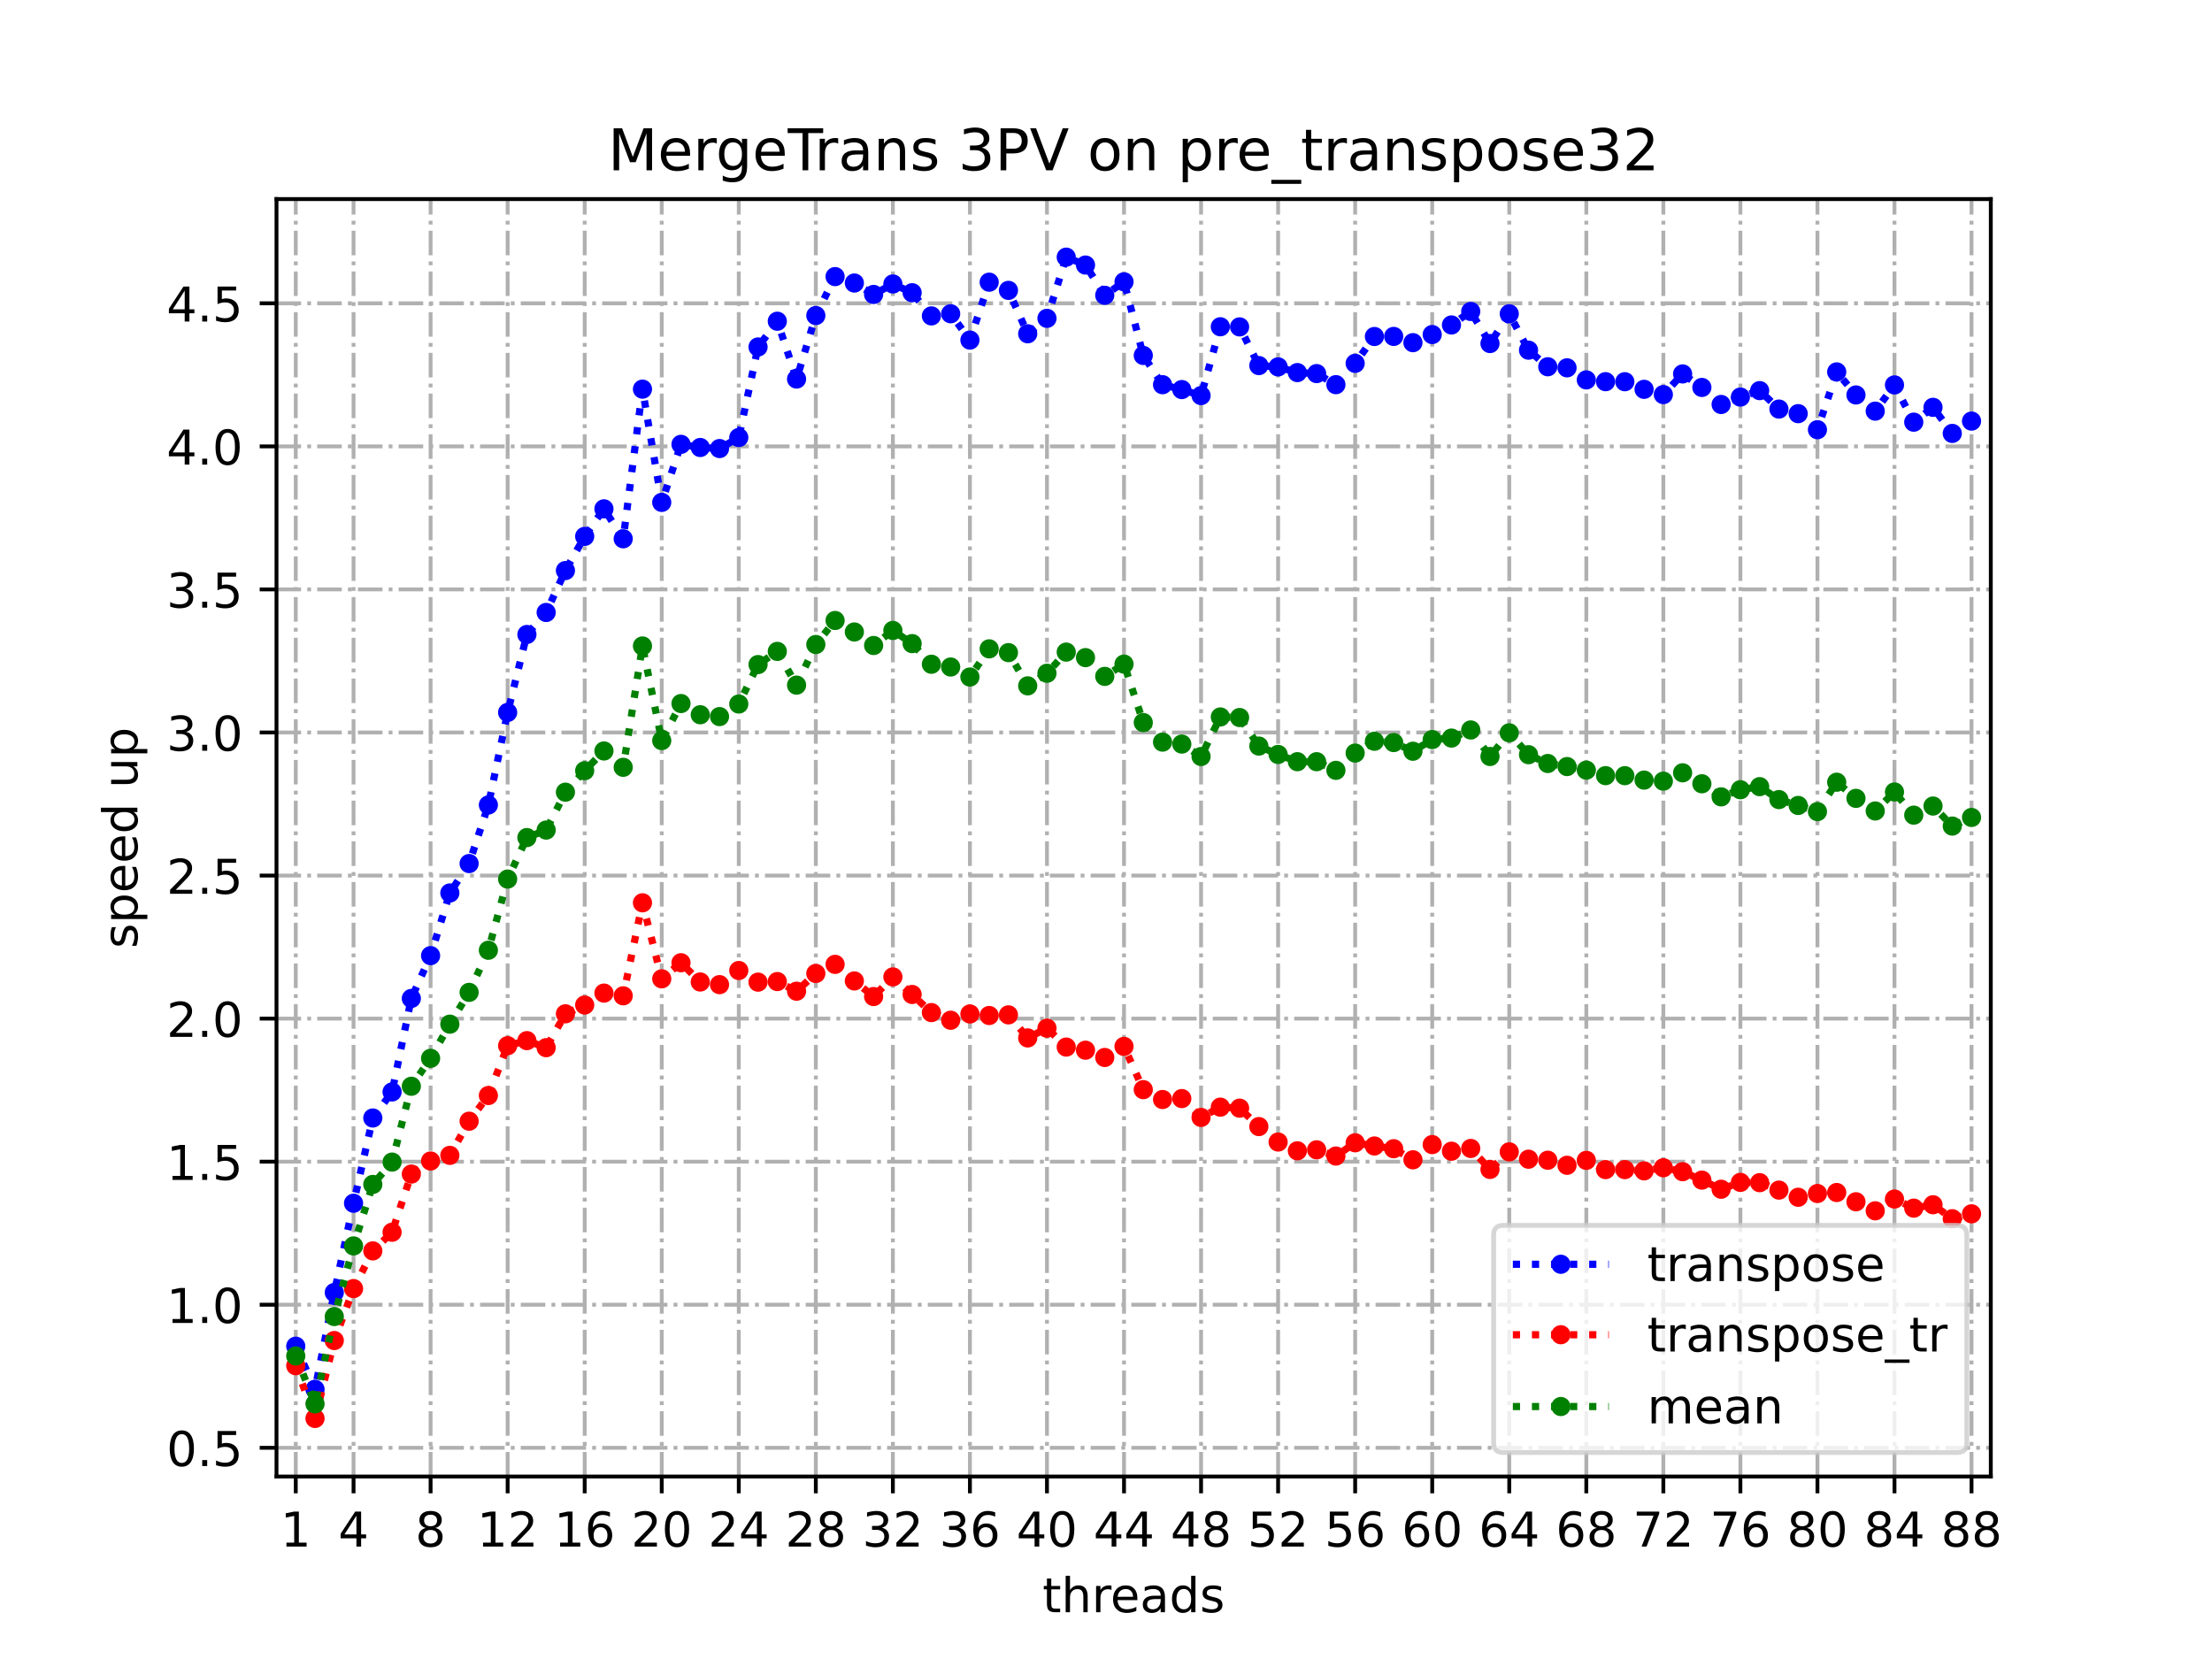 <?xml version="1.0" encoding="utf-8" standalone="no"?>
<!DOCTYPE svg PUBLIC "-//W3C//DTD SVG 1.1//EN"
  "http://www.w3.org/Graphics/SVG/1.1/DTD/svg11.dtd">
<!-- Created with matplotlib (https://matplotlib.org/) -->
<svg height="345.6pt" version="1.1" viewBox="0 0 460.8 345.6" width="460.8pt" xmlns="http://www.w3.org/2000/svg" xmlns:xlink="http://www.w3.org/1999/xlink">
 <defs>
  <style type="text/css">
*{stroke-linecap:butt;stroke-linejoin:round;}
  </style>
 </defs>
 <g id="figure_1">
  <g id="patch_1">
   <path d="M 0 345.6 
L 460.8 345.6 
L 460.8 0 
L 0 0 
z
" style="fill:#ffffff;"/>
  </g>
  <g id="axes_1">
   <g id="patch_2">
    <path d="M 57.6 307.584 
L 414.72 307.584 
L 414.72 41.472 
L 57.6 41.472 
z
" style="fill:#ffffff;"/>
   </g>
   <g id="matplotlib.axis_1">
    <g id="xtick_1">
     <g id="line2d_1">
      <path clip-path="url(#p7696cc465d)" d="M 61.613 307.584 
L 61.613 41.472 
" style="fill:none;stroke:#b0b0b0;stroke-dasharray:5.12,1.28,0.8,1.28;stroke-dashoffset:0;stroke-width:0.8;"/>
     </g>
     <g id="line2d_2">
      <defs>
       <path d="M 0 0 
L 0 3.5 
" id="mfe20c9f38c" style="stroke:#000000;stroke-width:0.8;"/>
      </defs>
      <g>
       <use style="stroke:#000000;stroke-width:0.8;" x="61.613" xlink:href="#mfe20c9f38c" y="307.584"/>
      </g>
     </g>
     <g id="text_1">
      <!-- 1 -->
      <defs>
       <path d="M 12.406 8.297 
L 28.516 8.297 
L 28.516 63.922 
L 10.984 60.406 
L 10.984 69.391 
L 28.422 72.906 
L 38.281 72.906 
L 38.281 8.297 
L 54.391 8.297 
L 54.391 0 
L 12.406 0 
z
" id="DejaVuSans-49"/>
      </defs>
      <g transform="translate(58.431 322.182)scale(0.1 -0.1)">
       <use xlink:href="#DejaVuSans-49"/>
      </g>
     </g>
    </g>
    <g id="xtick_2">
     <g id="line2d_3">
      <path clip-path="url(#p7696cc465d)" d="M 73.65 307.584 
L 73.65 41.472 
" style="fill:none;stroke:#b0b0b0;stroke-dasharray:5.12,1.28,0.8,1.28;stroke-dashoffset:0;stroke-width:0.8;"/>
     </g>
     <g id="line2d_4">
      <g>
       <use style="stroke:#000000;stroke-width:0.8;" x="73.65" xlink:href="#mfe20c9f38c" y="307.584"/>
      </g>
     </g>
     <g id="text_2">
      <!-- 4 -->
      <defs>
       <path d="M 37.797 64.312 
L 12.891 25.391 
L 37.797 25.391 
z
M 35.203 72.906 
L 47.609 72.906 
L 47.609 25.391 
L 58.016 25.391 
L 58.016 17.188 
L 47.609 17.188 
L 47.609 0 
L 37.797 0 
L 37.797 17.188 
L 4.891 17.188 
L 4.891 26.703 
z
" id="DejaVuSans-52"/>
      </defs>
      <g transform="translate(70.469 322.182)scale(0.1 -0.1)">
       <use xlink:href="#DejaVuSans-52"/>
      </g>
     </g>
    </g>
    <g id="xtick_3">
     <g id="line2d_5">
      <path clip-path="url(#p7696cc465d)" d="M 89.701 307.584 
L 89.701 41.472 
" style="fill:none;stroke:#b0b0b0;stroke-dasharray:5.12,1.28,0.8,1.28;stroke-dashoffset:0;stroke-width:0.8;"/>
     </g>
     <g id="line2d_6">
      <g>
       <use style="stroke:#000000;stroke-width:0.8;" x="89.701" xlink:href="#mfe20c9f38c" y="307.584"/>
      </g>
     </g>
     <g id="text_3">
      <!-- 8 -->
      <defs>
       <path d="M 31.781 34.625 
Q 24.75 34.625 20.719 30.859 
Q 16.703 27.094 16.703 20.516 
Q 16.703 13.922 20.719 10.156 
Q 24.75 6.391 31.781 6.391 
Q 38.812 6.391 42.859 10.172 
Q 46.922 13.969 46.922 20.516 
Q 46.922 27.094 42.891 30.859 
Q 38.875 34.625 31.781 34.625 
z
M 21.922 38.812 
Q 15.578 40.375 12.031 44.719 
Q 8.5 49.078 8.5 55.328 
Q 8.5 64.062 14.719 69.141 
Q 20.953 74.219 31.781 74.219 
Q 42.672 74.219 48.875 69.141 
Q 55.078 64.062 55.078 55.328 
Q 55.078 49.078 51.531 44.719 
Q 48 40.375 41.703 38.812 
Q 48.828 37.156 52.797 32.312 
Q 56.781 27.484 56.781 20.516 
Q 56.781 9.906 50.312 4.234 
Q 43.844 -1.422 31.781 -1.422 
Q 19.734 -1.422 13.25 4.234 
Q 6.781 9.906 6.781 20.516 
Q 6.781 27.484 10.781 32.312 
Q 14.797 37.156 21.922 38.812 
z
M 18.312 54.391 
Q 18.312 48.734 21.844 45.562 
Q 25.391 42.391 31.781 42.391 
Q 38.141 42.391 41.719 45.562 
Q 45.312 48.734 45.312 54.391 
Q 45.312 60.062 41.719 63.234 
Q 38.141 66.406 31.781 66.406 
Q 25.391 66.406 21.844 63.234 
Q 18.312 60.062 18.312 54.391 
z
" id="DejaVuSans-56"/>
      </defs>
      <g transform="translate(86.519 322.182)scale(0.1 -0.1)">
       <use xlink:href="#DejaVuSans-56"/>
      </g>
     </g>
    </g>
    <g id="xtick_4">
     <g id="line2d_7">
      <path clip-path="url(#p7696cc465d)" d="M 105.751 307.584 
L 105.751 41.472 
" style="fill:none;stroke:#b0b0b0;stroke-dasharray:5.12,1.28,0.8,1.28;stroke-dashoffset:0;stroke-width:0.8;"/>
     </g>
     <g id="line2d_8">
      <g>
       <use style="stroke:#000000;stroke-width:0.8;" x="105.751" xlink:href="#mfe20c9f38c" y="307.584"/>
      </g>
     </g>
     <g id="text_4">
      <!-- 12 -->
      <defs>
       <path d="M 19.188 8.297 
L 53.609 8.297 
L 53.609 0 
L 7.328 0 
L 7.328 8.297 
Q 12.938 14.109 22.625 23.891 
Q 32.328 33.688 34.812 36.531 
Q 39.547 41.844 41.422 45.531 
Q 43.312 49.219 43.312 52.781 
Q 43.312 58.594 39.234 62.25 
Q 35.156 65.922 28.609 65.922 
Q 23.969 65.922 18.812 64.312 
Q 13.672 62.703 7.812 59.422 
L 7.812 69.391 
Q 13.766 71.781 18.938 73 
Q 24.125 74.219 28.422 74.219 
Q 39.75 74.219 46.484 68.547 
Q 53.219 62.891 53.219 53.422 
Q 53.219 48.922 51.531 44.891 
Q 49.859 40.875 45.406 35.406 
Q 44.188 33.984 37.641 27.219 
Q 31.109 20.453 19.188 8.297 
z
" id="DejaVuSans-50"/>
      </defs>
      <g transform="translate(99.389 322.182)scale(0.1 -0.1)">
       <use xlink:href="#DejaVuSans-49"/>
       <use x="63.623" xlink:href="#DejaVuSans-50"/>
      </g>
     </g>
    </g>
    <g id="xtick_5">
     <g id="line2d_9">
      <path clip-path="url(#p7696cc465d)" d="M 121.801 307.584 
L 121.801 41.472 
" style="fill:none;stroke:#b0b0b0;stroke-dasharray:5.12,1.28,0.8,1.28;stroke-dashoffset:0;stroke-width:0.8;"/>
     </g>
     <g id="line2d_10">
      <g>
       <use style="stroke:#000000;stroke-width:0.8;" x="121.801" xlink:href="#mfe20c9f38c" y="307.584"/>
      </g>
     </g>
     <g id="text_5">
      <!-- 16 -->
      <defs>
       <path d="M 33.016 40.375 
Q 26.375 40.375 22.484 35.828 
Q 18.609 31.297 18.609 23.391 
Q 18.609 15.531 22.484 10.953 
Q 26.375 6.391 33.016 6.391 
Q 39.656 6.391 43.531 10.953 
Q 47.406 15.531 47.406 23.391 
Q 47.406 31.297 43.531 35.828 
Q 39.656 40.375 33.016 40.375 
z
M 52.594 71.297 
L 52.594 62.312 
Q 48.875 64.062 45.094 64.984 
Q 41.312 65.922 37.594 65.922 
Q 27.828 65.922 22.672 59.328 
Q 17.531 52.734 16.797 39.406 
Q 19.672 43.656 24.016 45.922 
Q 28.375 48.188 33.594 48.188 
Q 44.578 48.188 50.953 41.516 
Q 57.328 34.859 57.328 23.391 
Q 57.328 12.156 50.688 5.359 
Q 44.047 -1.422 33.016 -1.422 
Q 20.359 -1.422 13.672 8.266 
Q 6.984 17.969 6.984 36.375 
Q 6.984 53.656 15.188 63.938 
Q 23.391 74.219 37.203 74.219 
Q 40.922 74.219 44.703 73.484 
Q 48.484 72.75 52.594 71.297 
z
" id="DejaVuSans-54"/>
      </defs>
      <g transform="translate(115.439 322.182)scale(0.1 -0.1)">
       <use xlink:href="#DejaVuSans-49"/>
       <use x="63.623" xlink:href="#DejaVuSans-54"/>
      </g>
     </g>
    </g>
    <g id="xtick_6">
     <g id="line2d_11">
      <path clip-path="url(#p7696cc465d)" d="M 137.852 307.584 
L 137.852 41.472 
" style="fill:none;stroke:#b0b0b0;stroke-dasharray:5.12,1.28,0.8,1.28;stroke-dashoffset:0;stroke-width:0.8;"/>
     </g>
     <g id="line2d_12">
      <g>
       <use style="stroke:#000000;stroke-width:0.8;" x="137.852" xlink:href="#mfe20c9f38c" y="307.584"/>
      </g>
     </g>
     <g id="text_6">
      <!-- 20 -->
      <defs>
       <path d="M 31.781 66.406 
Q 24.172 66.406 20.328 58.906 
Q 16.5 51.422 16.5 36.375 
Q 16.5 21.391 20.328 13.891 
Q 24.172 6.391 31.781 6.391 
Q 39.453 6.391 43.281 13.891 
Q 47.125 21.391 47.125 36.375 
Q 47.125 51.422 43.281 58.906 
Q 39.453 66.406 31.781 66.406 
z
M 31.781 74.219 
Q 44.047 74.219 50.516 64.516 
Q 56.984 54.828 56.984 36.375 
Q 56.984 17.969 50.516 8.266 
Q 44.047 -1.422 31.781 -1.422 
Q 19.531 -1.422 13.062 8.266 
Q 6.594 17.969 6.594 36.375 
Q 6.594 54.828 13.062 64.516 
Q 19.531 74.219 31.781 74.219 
z
" id="DejaVuSans-48"/>
      </defs>
      <g transform="translate(131.489 322.182)scale(0.1 -0.1)">
       <use xlink:href="#DejaVuSans-50"/>
       <use x="63.623" xlink:href="#DejaVuSans-48"/>
      </g>
     </g>
    </g>
    <g id="xtick_7">
     <g id="line2d_13">
      <path clip-path="url(#p7696cc465d)" d="M 153.902 307.584 
L 153.902 41.472 
" style="fill:none;stroke:#b0b0b0;stroke-dasharray:5.12,1.28,0.8,1.28;stroke-dashoffset:0;stroke-width:0.8;"/>
     </g>
     <g id="line2d_14">
      <g>
       <use style="stroke:#000000;stroke-width:0.8;" x="153.902" xlink:href="#mfe20c9f38c" y="307.584"/>
      </g>
     </g>
     <g id="text_7">
      <!-- 24 -->
      <g transform="translate(147.54 322.182)scale(0.1 -0.1)">
       <use xlink:href="#DejaVuSans-50"/>
       <use x="63.623" xlink:href="#DejaVuSans-52"/>
      </g>
     </g>
    </g>
    <g id="xtick_8">
     <g id="line2d_15">
      <path clip-path="url(#p7696cc465d)" d="M 169.952 307.584 
L 169.952 41.472 
" style="fill:none;stroke:#b0b0b0;stroke-dasharray:5.12,1.28,0.8,1.28;stroke-dashoffset:0;stroke-width:0.8;"/>
     </g>
     <g id="line2d_16">
      <g>
       <use style="stroke:#000000;stroke-width:0.8;" x="169.952" xlink:href="#mfe20c9f38c" y="307.584"/>
      </g>
     </g>
     <g id="text_8">
      <!-- 28 -->
      <g transform="translate(163.59 322.182)scale(0.1 -0.1)">
       <use xlink:href="#DejaVuSans-50"/>
       <use x="63.623" xlink:href="#DejaVuSans-56"/>
      </g>
     </g>
    </g>
    <g id="xtick_9">
     <g id="line2d_17">
      <path clip-path="url(#p7696cc465d)" d="M 186.003 307.584 
L 186.003 41.472 
" style="fill:none;stroke:#b0b0b0;stroke-dasharray:5.12,1.28,0.8,1.28;stroke-dashoffset:0;stroke-width:0.8;"/>
     </g>
     <g id="line2d_18">
      <g>
       <use style="stroke:#000000;stroke-width:0.8;" x="186.003" xlink:href="#mfe20c9f38c" y="307.584"/>
      </g>
     </g>
     <g id="text_9">
      <!-- 32 -->
      <defs>
       <path d="M 40.578 39.312 
Q 47.656 37.797 51.625 33 
Q 55.609 28.219 55.609 21.188 
Q 55.609 10.406 48.188 4.484 
Q 40.766 -1.422 27.094 -1.422 
Q 22.516 -1.422 17.656 -0.516 
Q 12.797 0.391 7.625 2.203 
L 7.625 11.719 
Q 11.719 9.328 16.594 8.109 
Q 21.484 6.891 26.812 6.891 
Q 36.078 6.891 40.938 10.547 
Q 45.797 14.203 45.797 21.188 
Q 45.797 27.641 41.281 31.266 
Q 36.766 34.906 28.719 34.906 
L 20.219 34.906 
L 20.219 43.016 
L 29.109 43.016 
Q 36.375 43.016 40.234 45.922 
Q 44.094 48.828 44.094 54.297 
Q 44.094 59.906 40.109 62.906 
Q 36.141 65.922 28.719 65.922 
Q 24.656 65.922 20.016 65.031 
Q 15.375 64.156 9.812 62.312 
L 9.812 71.094 
Q 15.438 72.656 20.344 73.438 
Q 25.25 74.219 29.594 74.219 
Q 40.828 74.219 47.359 69.109 
Q 53.906 64.016 53.906 55.328 
Q 53.906 49.266 50.438 45.094 
Q 46.969 40.922 40.578 39.312 
z
" id="DejaVuSans-51"/>
      </defs>
      <g transform="translate(179.64 322.182)scale(0.1 -0.1)">
       <use xlink:href="#DejaVuSans-51"/>
       <use x="63.623" xlink:href="#DejaVuSans-50"/>
      </g>
     </g>
    </g>
    <g id="xtick_10">
     <g id="line2d_19">
      <path clip-path="url(#p7696cc465d)" d="M 202.053 307.584 
L 202.053 41.472 
" style="fill:none;stroke:#b0b0b0;stroke-dasharray:5.12,1.28,0.8,1.28;stroke-dashoffset:0;stroke-width:0.8;"/>
     </g>
     <g id="line2d_20">
      <g>
       <use style="stroke:#000000;stroke-width:0.8;" x="202.053" xlink:href="#mfe20c9f38c" y="307.584"/>
      </g>
     </g>
     <g id="text_10">
      <!-- 36 -->
      <g transform="translate(195.691 322.182)scale(0.1 -0.1)">
       <use xlink:href="#DejaVuSans-51"/>
       <use x="63.623" xlink:href="#DejaVuSans-54"/>
      </g>
     </g>
    </g>
    <g id="xtick_11">
     <g id="line2d_21">
      <path clip-path="url(#p7696cc465d)" d="M 218.103 307.584 
L 218.103 41.472 
" style="fill:none;stroke:#b0b0b0;stroke-dasharray:5.12,1.28,0.8,1.28;stroke-dashoffset:0;stroke-width:0.8;"/>
     </g>
     <g id="line2d_22">
      <g>
       <use style="stroke:#000000;stroke-width:0.8;" x="218.103" xlink:href="#mfe20c9f38c" y="307.584"/>
      </g>
     </g>
     <g id="text_11">
      <!-- 40 -->
      <g transform="translate(211.741 322.182)scale(0.1 -0.1)">
       <use xlink:href="#DejaVuSans-52"/>
       <use x="63.623" xlink:href="#DejaVuSans-48"/>
      </g>
     </g>
    </g>
    <g id="xtick_12">
     <g id="line2d_23">
      <path clip-path="url(#p7696cc465d)" d="M 234.154 307.584 
L 234.154 41.472 
" style="fill:none;stroke:#b0b0b0;stroke-dasharray:5.12,1.28,0.8,1.28;stroke-dashoffset:0;stroke-width:0.8;"/>
     </g>
     <g id="line2d_24">
      <g>
       <use style="stroke:#000000;stroke-width:0.8;" x="234.154" xlink:href="#mfe20c9f38c" y="307.584"/>
      </g>
     </g>
     <g id="text_12">
      <!-- 44 -->
      <g transform="translate(227.791 322.182)scale(0.1 -0.1)">
       <use xlink:href="#DejaVuSans-52"/>
       <use x="63.623" xlink:href="#DejaVuSans-52"/>
      </g>
     </g>
    </g>
    <g id="xtick_13">
     <g id="line2d_25">
      <path clip-path="url(#p7696cc465d)" d="M 250.204 307.584 
L 250.204 41.472 
" style="fill:none;stroke:#b0b0b0;stroke-dasharray:5.12,1.28,0.8,1.28;stroke-dashoffset:0;stroke-width:0.8;"/>
     </g>
     <g id="line2d_26">
      <g>
       <use style="stroke:#000000;stroke-width:0.8;" x="250.204" xlink:href="#mfe20c9f38c" y="307.584"/>
      </g>
     </g>
     <g id="text_13">
      <!-- 48 -->
      <g transform="translate(243.842 322.182)scale(0.1 -0.1)">
       <use xlink:href="#DejaVuSans-52"/>
       <use x="63.623" xlink:href="#DejaVuSans-56"/>
      </g>
     </g>
    </g>
    <g id="xtick_14">
     <g id="line2d_27">
      <path clip-path="url(#p7696cc465d)" d="M 266.254 307.584 
L 266.254 41.472 
" style="fill:none;stroke:#b0b0b0;stroke-dasharray:5.12,1.28,0.8,1.28;stroke-dashoffset:0;stroke-width:0.8;"/>
     </g>
     <g id="line2d_28">
      <g>
       <use style="stroke:#000000;stroke-width:0.8;" x="266.254" xlink:href="#mfe20c9f38c" y="307.584"/>
      </g>
     </g>
     <g id="text_14">
      <!-- 52 -->
      <defs>
       <path d="M 10.797 72.906 
L 49.516 72.906 
L 49.516 64.594 
L 19.828 64.594 
L 19.828 46.734 
Q 21.969 47.469 24.109 47.828 
Q 26.266 48.188 28.422 48.188 
Q 40.625 48.188 47.75 41.5 
Q 54.891 34.812 54.891 23.391 
Q 54.891 11.625 47.562 5.094 
Q 40.234 -1.422 26.906 -1.422 
Q 22.312 -1.422 17.547 -0.641 
Q 12.797 0.141 7.719 1.703 
L 7.719 11.625 
Q 12.109 9.234 16.797 8.062 
Q 21.484 6.891 26.703 6.891 
Q 35.156 6.891 40.078 11.328 
Q 45.016 15.766 45.016 23.391 
Q 45.016 31 40.078 35.438 
Q 35.156 39.891 26.703 39.891 
Q 22.75 39.891 18.812 39.016 
Q 14.891 38.141 10.797 36.281 
z
" id="DejaVuSans-53"/>
      </defs>
      <g transform="translate(259.892 322.182)scale(0.1 -0.1)">
       <use xlink:href="#DejaVuSans-53"/>
       <use x="63.623" xlink:href="#DejaVuSans-50"/>
      </g>
     </g>
    </g>
    <g id="xtick_15">
     <g id="line2d_29">
      <path clip-path="url(#p7696cc465d)" d="M 282.305 307.584 
L 282.305 41.472 
" style="fill:none;stroke:#b0b0b0;stroke-dasharray:5.12,1.28,0.8,1.28;stroke-dashoffset:0;stroke-width:0.8;"/>
     </g>
     <g id="line2d_30">
      <g>
       <use style="stroke:#000000;stroke-width:0.8;" x="282.305" xlink:href="#mfe20c9f38c" y="307.584"/>
      </g>
     </g>
     <g id="text_15">
      <!-- 56 -->
      <g transform="translate(275.942 322.182)scale(0.1 -0.1)">
       <use xlink:href="#DejaVuSans-53"/>
       <use x="63.623" xlink:href="#DejaVuSans-54"/>
      </g>
     </g>
    </g>
    <g id="xtick_16">
     <g id="line2d_31">
      <path clip-path="url(#p7696cc465d)" d="M 298.355 307.584 
L 298.355 41.472 
" style="fill:none;stroke:#b0b0b0;stroke-dasharray:5.12,1.28,0.8,1.28;stroke-dashoffset:0;stroke-width:0.8;"/>
     </g>
     <g id="line2d_32">
      <g>
       <use style="stroke:#000000;stroke-width:0.8;" x="298.355" xlink:href="#mfe20c9f38c" y="307.584"/>
      </g>
     </g>
     <g id="text_16">
      <!-- 60 -->
      <g transform="translate(291.993 322.182)scale(0.1 -0.1)">
       <use xlink:href="#DejaVuSans-54"/>
       <use x="63.623" xlink:href="#DejaVuSans-48"/>
      </g>
     </g>
    </g>
    <g id="xtick_17">
     <g id="line2d_33">
      <path clip-path="url(#p7696cc465d)" d="M 314.405 307.584 
L 314.405 41.472 
" style="fill:none;stroke:#b0b0b0;stroke-dasharray:5.12,1.28,0.8,1.28;stroke-dashoffset:0;stroke-width:0.8;"/>
     </g>
     <g id="line2d_34">
      <g>
       <use style="stroke:#000000;stroke-width:0.8;" x="314.405" xlink:href="#mfe20c9f38c" y="307.584"/>
      </g>
     </g>
     <g id="text_17">
      <!-- 64 -->
      <g transform="translate(308.043 322.182)scale(0.1 -0.1)">
       <use xlink:href="#DejaVuSans-54"/>
       <use x="63.623" xlink:href="#DejaVuSans-52"/>
      </g>
     </g>
    </g>
    <g id="xtick_18">
     <g id="line2d_35">
      <path clip-path="url(#p7696cc465d)" d="M 330.456 307.584 
L 330.456 41.472 
" style="fill:none;stroke:#b0b0b0;stroke-dasharray:5.12,1.28,0.8,1.28;stroke-dashoffset:0;stroke-width:0.8;"/>
     </g>
     <g id="line2d_36">
      <g>
       <use style="stroke:#000000;stroke-width:0.8;" x="330.456" xlink:href="#mfe20c9f38c" y="307.584"/>
      </g>
     </g>
     <g id="text_18">
      <!-- 68 -->
      <g transform="translate(324.093 322.182)scale(0.1 -0.1)">
       <use xlink:href="#DejaVuSans-54"/>
       <use x="63.623" xlink:href="#DejaVuSans-56"/>
      </g>
     </g>
    </g>
    <g id="xtick_19">
     <g id="line2d_37">
      <path clip-path="url(#p7696cc465d)" d="M 346.506 307.584 
L 346.506 41.472 
" style="fill:none;stroke:#b0b0b0;stroke-dasharray:5.12,1.28,0.8,1.28;stroke-dashoffset:0;stroke-width:0.8;"/>
     </g>
     <g id="line2d_38">
      <g>
       <use style="stroke:#000000;stroke-width:0.8;" x="346.506" xlink:href="#mfe20c9f38c" y="307.584"/>
      </g>
     </g>
     <g id="text_19">
      <!-- 72 -->
      <defs>
       <path d="M 8.203 72.906 
L 55.078 72.906 
L 55.078 68.703 
L 28.609 0 
L 18.312 0 
L 43.219 64.594 
L 8.203 64.594 
z
" id="DejaVuSans-55"/>
      </defs>
      <g transform="translate(340.144 322.182)scale(0.1 -0.1)">
       <use xlink:href="#DejaVuSans-55"/>
       <use x="63.623" xlink:href="#DejaVuSans-50"/>
      </g>
     </g>
    </g>
    <g id="xtick_20">
     <g id="line2d_39">
      <path clip-path="url(#p7696cc465d)" d="M 362.556 307.584 
L 362.556 41.472 
" style="fill:none;stroke:#b0b0b0;stroke-dasharray:5.12,1.28,0.8,1.28;stroke-dashoffset:0;stroke-width:0.8;"/>
     </g>
     <g id="line2d_40">
      <g>
       <use style="stroke:#000000;stroke-width:0.8;" x="362.556" xlink:href="#mfe20c9f38c" y="307.584"/>
      </g>
     </g>
     <g id="text_20">
      <!-- 76 -->
      <g transform="translate(356.194 322.182)scale(0.1 -0.1)">
       <use xlink:href="#DejaVuSans-55"/>
       <use x="63.623" xlink:href="#DejaVuSans-54"/>
      </g>
     </g>
    </g>
    <g id="xtick_21">
     <g id="line2d_41">
      <path clip-path="url(#p7696cc465d)" d="M 378.607 307.584 
L 378.607 41.472 
" style="fill:none;stroke:#b0b0b0;stroke-dasharray:5.12,1.28,0.8,1.28;stroke-dashoffset:0;stroke-width:0.8;"/>
     </g>
     <g id="line2d_42">
      <g>
       <use style="stroke:#000000;stroke-width:0.8;" x="378.607" xlink:href="#mfe20c9f38c" y="307.584"/>
      </g>
     </g>
     <g id="text_21">
      <!-- 80 -->
      <g transform="translate(372.244 322.182)scale(0.1 -0.1)">
       <use xlink:href="#DejaVuSans-56"/>
       <use x="63.623" xlink:href="#DejaVuSans-48"/>
      </g>
     </g>
    </g>
    <g id="xtick_22">
     <g id="line2d_43">
      <path clip-path="url(#p7696cc465d)" d="M 394.657 307.584 
L 394.657 41.472 
" style="fill:none;stroke:#b0b0b0;stroke-dasharray:5.12,1.28,0.8,1.28;stroke-dashoffset:0;stroke-width:0.8;"/>
     </g>
     <g id="line2d_44">
      <g>
       <use style="stroke:#000000;stroke-width:0.8;" x="394.657" xlink:href="#mfe20c9f38c" y="307.584"/>
      </g>
     </g>
     <g id="text_22">
      <!-- 84 -->
      <g transform="translate(388.295 322.182)scale(0.1 -0.1)">
       <use xlink:href="#DejaVuSans-56"/>
       <use x="63.623" xlink:href="#DejaVuSans-52"/>
      </g>
     </g>
    </g>
    <g id="xtick_23">
     <g id="line2d_45">
      <path clip-path="url(#p7696cc465d)" d="M 410.707 307.584 
L 410.707 41.472 
" style="fill:none;stroke:#b0b0b0;stroke-dasharray:5.12,1.28,0.8,1.28;stroke-dashoffset:0;stroke-width:0.8;"/>
     </g>
     <g id="line2d_46">
      <g>
       <use style="stroke:#000000;stroke-width:0.8;" x="410.707" xlink:href="#mfe20c9f38c" y="307.584"/>
      </g>
     </g>
     <g id="text_23">
      <!-- 88 -->
      <g transform="translate(404.345 322.182)scale(0.1 -0.1)">
       <use xlink:href="#DejaVuSans-56"/>
       <use x="63.623" xlink:href="#DejaVuSans-56"/>
      </g>
     </g>
    </g>
    <g id="text_24">
     <!-- threads -->
     <defs>
      <path d="M 18.312 70.219 
L 18.312 54.688 
L 36.812 54.688 
L 36.812 47.703 
L 18.312 47.703 
L 18.312 18.016 
Q 18.312 11.328 20.141 9.422 
Q 21.969 7.516 27.594 7.516 
L 36.812 7.516 
L 36.812 0 
L 27.594 0 
Q 17.188 0 13.234 3.875 
Q 9.281 7.766 9.281 18.016 
L 9.281 47.703 
L 2.688 47.703 
L 2.688 54.688 
L 9.281 54.688 
L 9.281 70.219 
z
" id="DejaVuSans-116"/>
      <path d="M 54.891 33.016 
L 54.891 0 
L 45.906 0 
L 45.906 32.719 
Q 45.906 40.484 42.875 44.328 
Q 39.844 48.188 33.797 48.188 
Q 26.516 48.188 22.312 43.547 
Q 18.109 38.922 18.109 30.906 
L 18.109 0 
L 9.078 0 
L 9.078 75.984 
L 18.109 75.984 
L 18.109 46.188 
Q 21.344 51.125 25.703 53.562 
Q 30.078 56 35.797 56 
Q 45.219 56 50.047 50.172 
Q 54.891 44.344 54.891 33.016 
z
" id="DejaVuSans-104"/>
      <path d="M 41.109 46.297 
Q 39.594 47.172 37.812 47.578 
Q 36.031 48 33.891 48 
Q 26.266 48 22.188 43.047 
Q 18.109 38.094 18.109 28.812 
L 18.109 0 
L 9.078 0 
L 9.078 54.688 
L 18.109 54.688 
L 18.109 46.188 
Q 20.953 51.172 25.484 53.578 
Q 30.031 56 36.531 56 
Q 37.453 56 38.578 55.875 
Q 39.703 55.766 41.062 55.516 
z
" id="DejaVuSans-114"/>
      <path d="M 56.203 29.594 
L 56.203 25.203 
L 14.891 25.203 
Q 15.484 15.922 20.484 11.062 
Q 25.484 6.203 34.422 6.203 
Q 39.594 6.203 44.453 7.469 
Q 49.312 8.734 54.109 11.281 
L 54.109 2.781 
Q 49.266 0.734 44.188 -0.344 
Q 39.109 -1.422 33.891 -1.422 
Q 20.797 -1.422 13.156 6.188 
Q 5.516 13.812 5.516 26.812 
Q 5.516 40.234 12.766 48.109 
Q 20.016 56 32.328 56 
Q 43.359 56 49.781 48.891 
Q 56.203 41.797 56.203 29.594 
z
M 47.219 32.234 
Q 47.125 39.594 43.094 43.984 
Q 39.062 48.391 32.422 48.391 
Q 24.906 48.391 20.391 44.141 
Q 15.875 39.891 15.188 32.172 
z
" id="DejaVuSans-101"/>
      <path d="M 34.281 27.484 
Q 23.391 27.484 19.188 25 
Q 14.984 22.516 14.984 16.5 
Q 14.984 11.719 18.141 8.906 
Q 21.297 6.109 26.703 6.109 
Q 34.188 6.109 38.703 11.406 
Q 43.219 16.703 43.219 25.484 
L 43.219 27.484 
z
M 52.203 31.203 
L 52.203 0 
L 43.219 0 
L 43.219 8.297 
Q 40.141 3.328 35.547 0.953 
Q 30.953 -1.422 24.312 -1.422 
Q 15.922 -1.422 10.953 3.297 
Q 6 8.016 6 15.922 
Q 6 25.141 12.172 29.828 
Q 18.359 34.516 30.609 34.516 
L 43.219 34.516 
L 43.219 35.406 
Q 43.219 41.609 39.141 45 
Q 35.062 48.391 27.688 48.391 
Q 23 48.391 18.547 47.266 
Q 14.109 46.141 10.016 43.891 
L 10.016 52.203 
Q 14.938 54.109 19.578 55.047 
Q 24.219 56 28.609 56 
Q 40.484 56 46.344 49.844 
Q 52.203 43.703 52.203 31.203 
z
" id="DejaVuSans-97"/>
      <path d="M 45.406 46.391 
L 45.406 75.984 
L 54.391 75.984 
L 54.391 0 
L 45.406 0 
L 45.406 8.203 
Q 42.578 3.328 38.25 0.953 
Q 33.938 -1.422 27.875 -1.422 
Q 17.969 -1.422 11.734 6.484 
Q 5.516 14.406 5.516 27.297 
Q 5.516 40.188 11.734 48.094 
Q 17.969 56 27.875 56 
Q 33.938 56 38.25 53.625 
Q 42.578 51.266 45.406 46.391 
z
M 14.797 27.297 
Q 14.797 17.391 18.875 11.75 
Q 22.953 6.109 30.078 6.109 
Q 37.203 6.109 41.297 11.75 
Q 45.406 17.391 45.406 27.297 
Q 45.406 37.203 41.297 42.844 
Q 37.203 48.484 30.078 48.484 
Q 22.953 48.484 18.875 42.844 
Q 14.797 37.203 14.797 27.297 
z
" id="DejaVuSans-100"/>
      <path d="M 44.281 53.078 
L 44.281 44.578 
Q 40.484 46.531 36.375 47.5 
Q 32.281 48.484 27.875 48.484 
Q 21.188 48.484 17.844 46.438 
Q 14.5 44.391 14.5 40.281 
Q 14.5 37.156 16.891 35.375 
Q 19.281 33.594 26.516 31.984 
L 29.594 31.297 
Q 39.156 29.25 43.188 25.516 
Q 47.219 21.781 47.219 15.094 
Q 47.219 7.469 41.188 3.016 
Q 35.156 -1.422 24.609 -1.422 
Q 20.219 -1.422 15.453 -0.562 
Q 10.688 0.297 5.422 2 
L 5.422 11.281 
Q 10.406 8.688 15.234 7.391 
Q 20.062 6.109 24.812 6.109 
Q 31.156 6.109 34.562 8.281 
Q 37.984 10.453 37.984 14.406 
Q 37.984 18.062 35.516 20.016 
Q 33.062 21.969 24.703 23.781 
L 21.578 24.516 
Q 13.234 26.266 9.516 29.906 
Q 5.812 33.547 5.812 39.891 
Q 5.812 47.609 11.281 51.797 
Q 16.75 56 26.812 56 
Q 31.781 56 36.172 55.266 
Q 40.578 54.547 44.281 53.078 
z
" id="DejaVuSans-115"/>
     </defs>
     <g transform="translate(217.169 335.861)scale(0.1 -0.1)">
      <use xlink:href="#DejaVuSans-116"/>
      <use x="39.209" xlink:href="#DejaVuSans-104"/>
      <use x="102.588" xlink:href="#DejaVuSans-114"/>
      <use x="141.451" xlink:href="#DejaVuSans-101"/>
      <use x="202.975" xlink:href="#DejaVuSans-97"/>
      <use x="264.254" xlink:href="#DejaVuSans-100"/>
      <use x="327.73" xlink:href="#DejaVuSans-115"/>
     </g>
    </g>
   </g>
   <g id="matplotlib.axis_2">
    <g id="ytick_1">
     <g id="line2d_47">
      <path clip-path="url(#p7696cc465d)" d="M 57.6 301.601 
L 414.72 301.601 
" style="fill:none;stroke:#b0b0b0;stroke-dasharray:5.12,1.28,0.8,1.28;stroke-dashoffset:0;stroke-width:0.8;"/>
     </g>
     <g id="line2d_48">
      <defs>
       <path d="M 0 0 
L -3.5 0 
" id="ma53a965c05" style="stroke:#000000;stroke-width:0.8;"/>
      </defs>
      <g>
       <use style="stroke:#000000;stroke-width:0.8;" x="57.6" xlink:href="#ma53a965c05" y="301.601"/>
      </g>
     </g>
     <g id="text_25">
      <!-- 0.5 -->
      <defs>
       <path d="M 10.688 12.406 
L 21 12.406 
L 21 0 
L 10.688 0 
z
" id="DejaVuSans-46"/>
      </defs>
      <g transform="translate(34.697 305.4)scale(0.1 -0.1)">
       <use xlink:href="#DejaVuSans-48"/>
       <use x="63.623" xlink:href="#DejaVuSans-46"/>
       <use x="95.41" xlink:href="#DejaVuSans-53"/>
      </g>
     </g>
    </g>
    <g id="ytick_2">
     <g id="line2d_49">
      <path clip-path="url(#p7696cc465d)" d="M 57.6 271.798 
L 414.72 271.798 
" style="fill:none;stroke:#b0b0b0;stroke-dasharray:5.12,1.28,0.8,1.28;stroke-dashoffset:0;stroke-width:0.8;"/>
     </g>
     <g id="line2d_50">
      <g>
       <use style="stroke:#000000;stroke-width:0.8;" x="57.6" xlink:href="#ma53a965c05" y="271.798"/>
      </g>
     </g>
     <g id="text_26">
      <!-- 1.0 -->
      <g transform="translate(34.697 275.598)scale(0.1 -0.1)">
       <use xlink:href="#DejaVuSans-49"/>
       <use x="63.623" xlink:href="#DejaVuSans-46"/>
       <use x="95.41" xlink:href="#DejaVuSans-48"/>
      </g>
     </g>
    </g>
    <g id="ytick_3">
     <g id="line2d_51">
      <path clip-path="url(#p7696cc465d)" d="M 57.6 241.996 
L 414.72 241.996 
" style="fill:none;stroke:#b0b0b0;stroke-dasharray:5.12,1.28,0.8,1.28;stroke-dashoffset:0;stroke-width:0.8;"/>
     </g>
     <g id="line2d_52">
      <g>
       <use style="stroke:#000000;stroke-width:0.8;" x="57.6" xlink:href="#ma53a965c05" y="241.996"/>
      </g>
     </g>
     <g id="text_27">
      <!-- 1.5 -->
      <g transform="translate(34.697 245.796)scale(0.1 -0.1)">
       <use xlink:href="#DejaVuSans-49"/>
       <use x="63.623" xlink:href="#DejaVuSans-46"/>
       <use x="95.41" xlink:href="#DejaVuSans-53"/>
      </g>
     </g>
    </g>
    <g id="ytick_4">
     <g id="line2d_53">
      <path clip-path="url(#p7696cc465d)" d="M 57.6 212.194 
L 414.72 212.194 
" style="fill:none;stroke:#b0b0b0;stroke-dasharray:5.12,1.28,0.8,1.28;stroke-dashoffset:0;stroke-width:0.8;"/>
     </g>
     <g id="line2d_54">
      <g>
       <use style="stroke:#000000;stroke-width:0.8;" x="57.6" xlink:href="#ma53a965c05" y="212.194"/>
      </g>
     </g>
     <g id="text_28">
      <!-- 2.0 -->
      <g transform="translate(34.697 215.994)scale(0.1 -0.1)">
       <use xlink:href="#DejaVuSans-50"/>
       <use x="63.623" xlink:href="#DejaVuSans-46"/>
       <use x="95.41" xlink:href="#DejaVuSans-48"/>
      </g>
     </g>
    </g>
    <g id="ytick_5">
     <g id="line2d_55">
      <path clip-path="url(#p7696cc465d)" d="M 57.6 182.392 
L 414.72 182.392 
" style="fill:none;stroke:#b0b0b0;stroke-dasharray:5.12,1.28,0.8,1.28;stroke-dashoffset:0;stroke-width:0.8;"/>
     </g>
     <g id="line2d_56">
      <g>
       <use style="stroke:#000000;stroke-width:0.8;" x="57.6" xlink:href="#ma53a965c05" y="182.392"/>
      </g>
     </g>
     <g id="text_29">
      <!-- 2.5 -->
      <g transform="translate(34.697 186.192)scale(0.1 -0.1)">
       <use xlink:href="#DejaVuSans-50"/>
       <use x="63.623" xlink:href="#DejaVuSans-46"/>
       <use x="95.41" xlink:href="#DejaVuSans-53"/>
      </g>
     </g>
    </g>
    <g id="ytick_6">
     <g id="line2d_57">
      <path clip-path="url(#p7696cc465d)" d="M 57.6 152.59 
L 414.72 152.59 
" style="fill:none;stroke:#b0b0b0;stroke-dasharray:5.12,1.28,0.8,1.28;stroke-dashoffset:0;stroke-width:0.8;"/>
     </g>
     <g id="line2d_58">
      <g>
       <use style="stroke:#000000;stroke-width:0.8;" x="57.6" xlink:href="#ma53a965c05" y="152.59"/>
      </g>
     </g>
     <g id="text_30">
      <!-- 3.0 -->
      <g transform="translate(34.697 156.389)scale(0.1 -0.1)">
       <use xlink:href="#DejaVuSans-51"/>
       <use x="63.623" xlink:href="#DejaVuSans-46"/>
       <use x="95.41" xlink:href="#DejaVuSans-48"/>
      </g>
     </g>
    </g>
    <g id="ytick_7">
     <g id="line2d_59">
      <path clip-path="url(#p7696cc465d)" d="M 57.6 122.788 
L 414.72 122.788 
" style="fill:none;stroke:#b0b0b0;stroke-dasharray:5.12,1.28,0.8,1.28;stroke-dashoffset:0;stroke-width:0.8;"/>
     </g>
     <g id="line2d_60">
      <g>
       <use style="stroke:#000000;stroke-width:0.8;" x="57.6" xlink:href="#ma53a965c05" y="122.788"/>
      </g>
     </g>
     <g id="text_31">
      <!-- 3.5 -->
      <g transform="translate(34.697 126.587)scale(0.1 -0.1)">
       <use xlink:href="#DejaVuSans-51"/>
       <use x="63.623" xlink:href="#DejaVuSans-46"/>
       <use x="95.41" xlink:href="#DejaVuSans-53"/>
      </g>
     </g>
    </g>
    <g id="ytick_8">
     <g id="line2d_61">
      <path clip-path="url(#p7696cc465d)" d="M 57.6 92.986 
L 414.72 92.986 
" style="fill:none;stroke:#b0b0b0;stroke-dasharray:5.12,1.28,0.8,1.28;stroke-dashoffset:0;stroke-width:0.8;"/>
     </g>
     <g id="line2d_62">
      <g>
       <use style="stroke:#000000;stroke-width:0.8;" x="57.6" xlink:href="#ma53a965c05" y="92.986"/>
      </g>
     </g>
     <g id="text_32">
      <!-- 4.0 -->
      <g transform="translate(34.697 96.785)scale(0.1 -0.1)">
       <use xlink:href="#DejaVuSans-52"/>
       <use x="63.623" xlink:href="#DejaVuSans-46"/>
       <use x="95.41" xlink:href="#DejaVuSans-48"/>
      </g>
     </g>
    </g>
    <g id="ytick_9">
     <g id="line2d_63">
      <path clip-path="url(#p7696cc465d)" d="M 57.6 63.184 
L 414.72 63.184 
" style="fill:none;stroke:#b0b0b0;stroke-dasharray:5.12,1.28,0.8,1.28;stroke-dashoffset:0;stroke-width:0.8;"/>
     </g>
     <g id="line2d_64">
      <g>
       <use style="stroke:#000000;stroke-width:0.8;" x="57.6" xlink:href="#ma53a965c05" y="63.184"/>
      </g>
     </g>
     <g id="text_33">
      <!-- 4.5 -->
      <g transform="translate(34.697 66.983)scale(0.1 -0.1)">
       <use xlink:href="#DejaVuSans-52"/>
       <use x="63.623" xlink:href="#DejaVuSans-46"/>
       <use x="95.41" xlink:href="#DejaVuSans-53"/>
      </g>
     </g>
    </g>
    <g id="text_34">
     <!-- speed up -->
     <defs>
      <path d="M 18.109 8.203 
L 18.109 -20.797 
L 9.078 -20.797 
L 9.078 54.688 
L 18.109 54.688 
L 18.109 46.391 
Q 20.953 51.266 25.266 53.625 
Q 29.594 56 35.594 56 
Q 45.562 56 51.781 48.094 
Q 58.016 40.188 58.016 27.297 
Q 58.016 14.406 51.781 6.484 
Q 45.562 -1.422 35.594 -1.422 
Q 29.594 -1.422 25.266 0.953 
Q 20.953 3.328 18.109 8.203 
z
M 48.688 27.297 
Q 48.688 37.203 44.609 42.844 
Q 40.531 48.484 33.406 48.484 
Q 26.266 48.484 22.188 42.844 
Q 18.109 37.203 18.109 27.297 
Q 18.109 17.391 22.188 11.75 
Q 26.266 6.109 33.406 6.109 
Q 40.531 6.109 44.609 11.75 
Q 48.688 17.391 48.688 27.297 
z
" id="DejaVuSans-112"/>
      <path id="DejaVuSans-32"/>
      <path d="M 8.5 21.578 
L 8.5 54.688 
L 17.484 54.688 
L 17.484 21.922 
Q 17.484 14.156 20.5 10.266 
Q 23.531 6.391 29.594 6.391 
Q 36.859 6.391 41.078 11.031 
Q 45.312 15.672 45.312 23.688 
L 45.312 54.688 
L 54.297 54.688 
L 54.297 0 
L 45.312 0 
L 45.312 8.406 
Q 42.047 3.422 37.719 1 
Q 33.406 -1.422 27.688 -1.422 
Q 18.266 -1.422 13.375 4.438 
Q 8.5 10.297 8.5 21.578 
z
M 31.109 56 
z
" id="DejaVuSans-117"/>
     </defs>
     <g transform="translate(28.617 197.566)rotate(-90)scale(0.1 -0.1)">
      <use xlink:href="#DejaVuSans-115"/>
      <use x="52.1" xlink:href="#DejaVuSans-112"/>
      <use x="115.576" xlink:href="#DejaVuSans-101"/>
      <use x="177.1" xlink:href="#DejaVuSans-101"/>
      <use x="238.623" xlink:href="#DejaVuSans-100"/>
      <use x="302.1" xlink:href="#DejaVuSans-32"/>
      <use x="333.887" xlink:href="#DejaVuSans-117"/>
      <use x="397.266" xlink:href="#DejaVuSans-112"/>
     </g>
    </g>
   </g>
   <g id="line2d_65">
    <path clip-path="url(#p7696cc465d)" d="M 61.613 280.44 
L 65.625 289.421 
L 69.638 269.256 
L 73.65 250.657 
L 77.663 232.899 
L 81.676 227.472 
L 85.688 207.995 
L 89.701 199.076 
L 93.713 186.022 
L 97.726 179.894 
L 101.738 167.692 
L 105.751 148.416 
L 109.764 132.176 
L 113.776 127.588 
L 117.789 118.86 
L 121.801 111.742 
L 125.814 106.002 
L 129.827 112.24 
L 133.839 81.065 
L 137.852 104.658 
L 141.864 92.566 
L 145.877 93.222 
L 149.889 93.441 
L 153.902 91.143 
L 157.915 72.283 
L 161.927 66.918 
L 165.94 78.962 
L 169.952 65.729 
L 173.965 57.62 
L 177.978 58.96 
L 181.99 61.338 
L 186.003 59.157 
L 190.015 60.981 
L 194.028 65.809 
L 198.04 65.362 
L 202.053 70.846 
L 206.066 58.784 
L 210.078 60.491 
L 214.091 69.529 
L 218.103 66.317 
L 222.116 53.568 
L 226.129 55.214 
L 230.141 61.516 
L 234.154 58.708 
L 238.166 74.047 
L 242.179 80.139 
L 246.191 81.155 
L 250.204 82.406 
L 254.217 68.072 
L 258.229 68.098 
L 262.242 76.156 
L 266.254 76.431 
L 270.267 77.616 
L 274.28 77.827 
L 278.292 80.132 
L 282.305 75.69 
L 286.317 70.1 
L 290.33 70.083 
L 294.342 71.383 
L 298.355 69.693 
L 302.368 67.694 
L 306.38 64.885 
L 310.393 71.564 
L 314.405 65.371 
L 318.418 72.947 
L 322.431 76.402 
L 326.443 76.625 
L 330.456 79.14 
L 334.468 79.509 
L 338.481 79.518 
L 342.493 81.105 
L 346.506 82.2 
L 350.519 77.896 
L 354.531 80.712 
L 358.544 84.259 
L 362.556 82.717 
L 366.569 81.372 
L 370.582 85.216 
L 374.594 86.172 
L 378.607 89.516 
L 382.619 77.476 
L 386.632 82.279 
L 390.644 85.649 
L 394.657 80.188 
L 398.67 87.946 
L 402.682 84.856 
L 406.695 90.288 
L 410.707 87.722 
" style="fill:none;stroke:#0000ff;stroke-dasharray:1.5,2.475;stroke-dashoffset:0;stroke-width:1.5;"/>
    <defs>
     <path d="M 0 1.5 
C 0.398 1.5 0.779 1.342 1.061 1.061 
C 1.342 0.779 1.5 0.398 1.5 0 
C 1.5 -0.398 1.342 -0.779 1.061 -1.061 
C 0.779 -1.342 0.398 -1.5 0 -1.5 
C -0.398 -1.5 -0.779 -1.342 -1.061 -1.061 
C -1.342 -0.779 -1.5 -0.398 -1.5 0 
C -1.5 0.398 -1.342 0.779 -1.061 1.061 
C -0.779 1.342 -0.398 1.5 0 1.5 
z
" id="m9c2788384c" style="stroke:#0000ff;"/>
    </defs>
    <g clip-path="url(#p7696cc465d)">
     <use style="fill:#0000ff;stroke:#0000ff;" x="61.613" xlink:href="#m9c2788384c" y="280.44"/>
     <use style="fill:#0000ff;stroke:#0000ff;" x="65.625" xlink:href="#m9c2788384c" y="289.421"/>
     <use style="fill:#0000ff;stroke:#0000ff;" x="69.638" xlink:href="#m9c2788384c" y="269.256"/>
     <use style="fill:#0000ff;stroke:#0000ff;" x="73.65" xlink:href="#m9c2788384c" y="250.657"/>
     <use style="fill:#0000ff;stroke:#0000ff;" x="77.663" xlink:href="#m9c2788384c" y="232.899"/>
     <use style="fill:#0000ff;stroke:#0000ff;" x="81.676" xlink:href="#m9c2788384c" y="227.472"/>
     <use style="fill:#0000ff;stroke:#0000ff;" x="85.688" xlink:href="#m9c2788384c" y="207.995"/>
     <use style="fill:#0000ff;stroke:#0000ff;" x="89.701" xlink:href="#m9c2788384c" y="199.076"/>
     <use style="fill:#0000ff;stroke:#0000ff;" x="93.713" xlink:href="#m9c2788384c" y="186.022"/>
     <use style="fill:#0000ff;stroke:#0000ff;" x="97.726" xlink:href="#m9c2788384c" y="179.894"/>
     <use style="fill:#0000ff;stroke:#0000ff;" x="101.738" xlink:href="#m9c2788384c" y="167.692"/>
     <use style="fill:#0000ff;stroke:#0000ff;" x="105.751" xlink:href="#m9c2788384c" y="148.416"/>
     <use style="fill:#0000ff;stroke:#0000ff;" x="109.764" xlink:href="#m9c2788384c" y="132.176"/>
     <use style="fill:#0000ff;stroke:#0000ff;" x="113.776" xlink:href="#m9c2788384c" y="127.588"/>
     <use style="fill:#0000ff;stroke:#0000ff;" x="117.789" xlink:href="#m9c2788384c" y="118.86"/>
     <use style="fill:#0000ff;stroke:#0000ff;" x="121.801" xlink:href="#m9c2788384c" y="111.742"/>
     <use style="fill:#0000ff;stroke:#0000ff;" x="125.814" xlink:href="#m9c2788384c" y="106.002"/>
     <use style="fill:#0000ff;stroke:#0000ff;" x="129.827" xlink:href="#m9c2788384c" y="112.24"/>
     <use style="fill:#0000ff;stroke:#0000ff;" x="133.839" xlink:href="#m9c2788384c" y="81.065"/>
     <use style="fill:#0000ff;stroke:#0000ff;" x="137.852" xlink:href="#m9c2788384c" y="104.658"/>
     <use style="fill:#0000ff;stroke:#0000ff;" x="141.864" xlink:href="#m9c2788384c" y="92.566"/>
     <use style="fill:#0000ff;stroke:#0000ff;" x="145.877" xlink:href="#m9c2788384c" y="93.222"/>
     <use style="fill:#0000ff;stroke:#0000ff;" x="149.889" xlink:href="#m9c2788384c" y="93.441"/>
     <use style="fill:#0000ff;stroke:#0000ff;" x="153.902" xlink:href="#m9c2788384c" y="91.143"/>
     <use style="fill:#0000ff;stroke:#0000ff;" x="157.915" xlink:href="#m9c2788384c" y="72.283"/>
     <use style="fill:#0000ff;stroke:#0000ff;" x="161.927" xlink:href="#m9c2788384c" y="66.918"/>
     <use style="fill:#0000ff;stroke:#0000ff;" x="165.94" xlink:href="#m9c2788384c" y="78.962"/>
     <use style="fill:#0000ff;stroke:#0000ff;" x="169.952" xlink:href="#m9c2788384c" y="65.729"/>
     <use style="fill:#0000ff;stroke:#0000ff;" x="173.965" xlink:href="#m9c2788384c" y="57.62"/>
     <use style="fill:#0000ff;stroke:#0000ff;" x="177.978" xlink:href="#m9c2788384c" y="58.96"/>
     <use style="fill:#0000ff;stroke:#0000ff;" x="181.99" xlink:href="#m9c2788384c" y="61.338"/>
     <use style="fill:#0000ff;stroke:#0000ff;" x="186.003" xlink:href="#m9c2788384c" y="59.157"/>
     <use style="fill:#0000ff;stroke:#0000ff;" x="190.015" xlink:href="#m9c2788384c" y="60.981"/>
     <use style="fill:#0000ff;stroke:#0000ff;" x="194.028" xlink:href="#m9c2788384c" y="65.809"/>
     <use style="fill:#0000ff;stroke:#0000ff;" x="198.04" xlink:href="#m9c2788384c" y="65.362"/>
     <use style="fill:#0000ff;stroke:#0000ff;" x="202.053" xlink:href="#m9c2788384c" y="70.846"/>
     <use style="fill:#0000ff;stroke:#0000ff;" x="206.066" xlink:href="#m9c2788384c" y="58.784"/>
     <use style="fill:#0000ff;stroke:#0000ff;" x="210.078" xlink:href="#m9c2788384c" y="60.491"/>
     <use style="fill:#0000ff;stroke:#0000ff;" x="214.091" xlink:href="#m9c2788384c" y="69.529"/>
     <use style="fill:#0000ff;stroke:#0000ff;" x="218.103" xlink:href="#m9c2788384c" y="66.317"/>
     <use style="fill:#0000ff;stroke:#0000ff;" x="222.116" xlink:href="#m9c2788384c" y="53.568"/>
     <use style="fill:#0000ff;stroke:#0000ff;" x="226.129" xlink:href="#m9c2788384c" y="55.214"/>
     <use style="fill:#0000ff;stroke:#0000ff;" x="230.141" xlink:href="#m9c2788384c" y="61.516"/>
     <use style="fill:#0000ff;stroke:#0000ff;" x="234.154" xlink:href="#m9c2788384c" y="58.708"/>
     <use style="fill:#0000ff;stroke:#0000ff;" x="238.166" xlink:href="#m9c2788384c" y="74.047"/>
     <use style="fill:#0000ff;stroke:#0000ff;" x="242.179" xlink:href="#m9c2788384c" y="80.139"/>
     <use style="fill:#0000ff;stroke:#0000ff;" x="246.191" xlink:href="#m9c2788384c" y="81.155"/>
     <use style="fill:#0000ff;stroke:#0000ff;" x="250.204" xlink:href="#m9c2788384c" y="82.406"/>
     <use style="fill:#0000ff;stroke:#0000ff;" x="254.217" xlink:href="#m9c2788384c" y="68.072"/>
     <use style="fill:#0000ff;stroke:#0000ff;" x="258.229" xlink:href="#m9c2788384c" y="68.098"/>
     <use style="fill:#0000ff;stroke:#0000ff;" x="262.242" xlink:href="#m9c2788384c" y="76.156"/>
     <use style="fill:#0000ff;stroke:#0000ff;" x="266.254" xlink:href="#m9c2788384c" y="76.431"/>
     <use style="fill:#0000ff;stroke:#0000ff;" x="270.267" xlink:href="#m9c2788384c" y="77.616"/>
     <use style="fill:#0000ff;stroke:#0000ff;" x="274.28" xlink:href="#m9c2788384c" y="77.827"/>
     <use style="fill:#0000ff;stroke:#0000ff;" x="278.292" xlink:href="#m9c2788384c" y="80.132"/>
     <use style="fill:#0000ff;stroke:#0000ff;" x="282.305" xlink:href="#m9c2788384c" y="75.69"/>
     <use style="fill:#0000ff;stroke:#0000ff;" x="286.317" xlink:href="#m9c2788384c" y="70.1"/>
     <use style="fill:#0000ff;stroke:#0000ff;" x="290.33" xlink:href="#m9c2788384c" y="70.083"/>
     <use style="fill:#0000ff;stroke:#0000ff;" x="294.342" xlink:href="#m9c2788384c" y="71.383"/>
     <use style="fill:#0000ff;stroke:#0000ff;" x="298.355" xlink:href="#m9c2788384c" y="69.693"/>
     <use style="fill:#0000ff;stroke:#0000ff;" x="302.368" xlink:href="#m9c2788384c" y="67.694"/>
     <use style="fill:#0000ff;stroke:#0000ff;" x="306.38" xlink:href="#m9c2788384c" y="64.885"/>
     <use style="fill:#0000ff;stroke:#0000ff;" x="310.393" xlink:href="#m9c2788384c" y="71.564"/>
     <use style="fill:#0000ff;stroke:#0000ff;" x="314.405" xlink:href="#m9c2788384c" y="65.371"/>
     <use style="fill:#0000ff;stroke:#0000ff;" x="318.418" xlink:href="#m9c2788384c" y="72.947"/>
     <use style="fill:#0000ff;stroke:#0000ff;" x="322.431" xlink:href="#m9c2788384c" y="76.402"/>
     <use style="fill:#0000ff;stroke:#0000ff;" x="326.443" xlink:href="#m9c2788384c" y="76.625"/>
     <use style="fill:#0000ff;stroke:#0000ff;" x="330.456" xlink:href="#m9c2788384c" y="79.14"/>
     <use style="fill:#0000ff;stroke:#0000ff;" x="334.468" xlink:href="#m9c2788384c" y="79.509"/>
     <use style="fill:#0000ff;stroke:#0000ff;" x="338.481" xlink:href="#m9c2788384c" y="79.518"/>
     <use style="fill:#0000ff;stroke:#0000ff;" x="342.493" xlink:href="#m9c2788384c" y="81.105"/>
     <use style="fill:#0000ff;stroke:#0000ff;" x="346.506" xlink:href="#m9c2788384c" y="82.2"/>
     <use style="fill:#0000ff;stroke:#0000ff;" x="350.519" xlink:href="#m9c2788384c" y="77.896"/>
     <use style="fill:#0000ff;stroke:#0000ff;" x="354.531" xlink:href="#m9c2788384c" y="80.712"/>
     <use style="fill:#0000ff;stroke:#0000ff;" x="358.544" xlink:href="#m9c2788384c" y="84.259"/>
     <use style="fill:#0000ff;stroke:#0000ff;" x="362.556" xlink:href="#m9c2788384c" y="82.717"/>
     <use style="fill:#0000ff;stroke:#0000ff;" x="366.569" xlink:href="#m9c2788384c" y="81.372"/>
     <use style="fill:#0000ff;stroke:#0000ff;" x="370.582" xlink:href="#m9c2788384c" y="85.216"/>
     <use style="fill:#0000ff;stroke:#0000ff;" x="374.594" xlink:href="#m9c2788384c" y="86.172"/>
     <use style="fill:#0000ff;stroke:#0000ff;" x="378.607" xlink:href="#m9c2788384c" y="89.516"/>
     <use style="fill:#0000ff;stroke:#0000ff;" x="382.619" xlink:href="#m9c2788384c" y="77.476"/>
     <use style="fill:#0000ff;stroke:#0000ff;" x="386.632" xlink:href="#m9c2788384c" y="82.279"/>
     <use style="fill:#0000ff;stroke:#0000ff;" x="390.644" xlink:href="#m9c2788384c" y="85.649"/>
     <use style="fill:#0000ff;stroke:#0000ff;" x="394.657" xlink:href="#m9c2788384c" y="80.188"/>
     <use style="fill:#0000ff;stroke:#0000ff;" x="398.67" xlink:href="#m9c2788384c" y="87.946"/>
     <use style="fill:#0000ff;stroke:#0000ff;" x="402.682" xlink:href="#m9c2788384c" y="84.856"/>
     <use style="fill:#0000ff;stroke:#0000ff;" x="406.695" xlink:href="#m9c2788384c" y="90.288"/>
     <use style="fill:#0000ff;stroke:#0000ff;" x="410.707" xlink:href="#m9c2788384c" y="87.722"/>
    </g>
   </g>
   <g id="line2d_66">
    <path clip-path="url(#p7696cc465d)" d="M 61.613 284.502 
L 65.625 295.488 
L 69.638 279.26 
L 73.65 268.44 
L 77.663 260.583 
L 81.676 256.697 
L 85.688 244.58 
L 89.701 241.86 
L 93.713 240.682 
L 97.726 233.565 
L 101.738 228.216 
L 105.751 217.836 
L 109.764 216.784 
L 113.776 218.249 
L 117.789 211.197 
L 121.801 209.363 
L 125.814 206.88 
L 129.827 207.446 
L 133.839 188.07 
L 137.852 203.908 
L 141.864 200.555 
L 145.877 204.568 
L 149.889 205.118 
L 153.902 202.176 
L 157.915 204.598 
L 161.927 204.476 
L 165.94 206.487 
L 169.952 202.793 
L 173.965 200.894 
L 177.978 204.348 
L 181.99 207.598 
L 186.003 203.509 
L 190.015 207.169 
L 194.028 210.942 
L 198.04 212.536 
L 202.053 211.226 
L 206.066 211.549 
L 210.078 211.416 
L 214.091 216.22 
L 218.103 214.188 
L 222.116 218.124 
L 226.129 218.776 
L 230.141 220.292 
L 234.154 217.986 
L 238.166 226.993 
L 242.179 229.05 
L 246.191 228.855 
L 250.204 232.783 
L 254.217 230.64 
L 258.229 230.85 
L 262.242 234.685 
L 266.254 237.905 
L 270.267 239.734 
L 274.28 239.526 
L 278.292 240.824 
L 282.305 238.063 
L 286.317 238.73 
L 290.33 239.3 
L 294.342 241.608 
L 298.355 238.44 
L 302.368 239.818 
L 306.38 239.244 
L 310.393 243.614 
L 314.405 239.955 
L 318.418 241.483 
L 322.431 241.696 
L 326.443 242.752 
L 330.456 241.725 
L 334.468 243.651 
L 338.481 243.652 
L 342.493 243.913 
L 346.506 243.264 
L 350.519 244.085 
L 354.531 245.838 
L 358.544 247.741 
L 362.556 246.313 
L 366.569 246.371 
L 370.582 247.922 
L 374.594 249.413 
L 378.607 248.632 
L 382.619 248.423 
L 386.632 250.349 
L 390.644 252.235 
L 394.657 249.78 
L 398.67 251.677 
L 402.682 250.971 
L 406.695 253.883 
L 410.707 252.86 
" style="fill:none;stroke:#ff0000;stroke-dasharray:1.5,2.475;stroke-dashoffset:0;stroke-width:1.5;"/>
    <defs>
     <path d="M 0 1.5 
C 0.398 1.5 0.779 1.342 1.061 1.061 
C 1.342 0.779 1.5 0.398 1.5 0 
C 1.5 -0.398 1.342 -0.779 1.061 -1.061 
C 0.779 -1.342 0.398 -1.5 0 -1.5 
C -0.398 -1.5 -0.779 -1.342 -1.061 -1.061 
C -1.342 -0.779 -1.5 -0.398 -1.5 0 
C -1.5 0.398 -1.342 0.779 -1.061 1.061 
C -0.779 1.342 -0.398 1.5 0 1.5 
z
" id="m91ae406ece" style="stroke:#ff0000;"/>
    </defs>
    <g clip-path="url(#p7696cc465d)">
     <use style="fill:#ff0000;stroke:#ff0000;" x="61.613" xlink:href="#m91ae406ece" y="284.502"/>
     <use style="fill:#ff0000;stroke:#ff0000;" x="65.625" xlink:href="#m91ae406ece" y="295.488"/>
     <use style="fill:#ff0000;stroke:#ff0000;" x="69.638" xlink:href="#m91ae406ece" y="279.26"/>
     <use style="fill:#ff0000;stroke:#ff0000;" x="73.65" xlink:href="#m91ae406ece" y="268.44"/>
     <use style="fill:#ff0000;stroke:#ff0000;" x="77.663" xlink:href="#m91ae406ece" y="260.583"/>
     <use style="fill:#ff0000;stroke:#ff0000;" x="81.676" xlink:href="#m91ae406ece" y="256.697"/>
     <use style="fill:#ff0000;stroke:#ff0000;" x="85.688" xlink:href="#m91ae406ece" y="244.58"/>
     <use style="fill:#ff0000;stroke:#ff0000;" x="89.701" xlink:href="#m91ae406ece" y="241.86"/>
     <use style="fill:#ff0000;stroke:#ff0000;" x="93.713" xlink:href="#m91ae406ece" y="240.682"/>
     <use style="fill:#ff0000;stroke:#ff0000;" x="97.726" xlink:href="#m91ae406ece" y="233.565"/>
     <use style="fill:#ff0000;stroke:#ff0000;" x="101.738" xlink:href="#m91ae406ece" y="228.216"/>
     <use style="fill:#ff0000;stroke:#ff0000;" x="105.751" xlink:href="#m91ae406ece" y="217.836"/>
     <use style="fill:#ff0000;stroke:#ff0000;" x="109.764" xlink:href="#m91ae406ece" y="216.784"/>
     <use style="fill:#ff0000;stroke:#ff0000;" x="113.776" xlink:href="#m91ae406ece" y="218.249"/>
     <use style="fill:#ff0000;stroke:#ff0000;" x="117.789" xlink:href="#m91ae406ece" y="211.197"/>
     <use style="fill:#ff0000;stroke:#ff0000;" x="121.801" xlink:href="#m91ae406ece" y="209.363"/>
     <use style="fill:#ff0000;stroke:#ff0000;" x="125.814" xlink:href="#m91ae406ece" y="206.88"/>
     <use style="fill:#ff0000;stroke:#ff0000;" x="129.827" xlink:href="#m91ae406ece" y="207.446"/>
     <use style="fill:#ff0000;stroke:#ff0000;" x="133.839" xlink:href="#m91ae406ece" y="188.07"/>
     <use style="fill:#ff0000;stroke:#ff0000;" x="137.852" xlink:href="#m91ae406ece" y="203.908"/>
     <use style="fill:#ff0000;stroke:#ff0000;" x="141.864" xlink:href="#m91ae406ece" y="200.555"/>
     <use style="fill:#ff0000;stroke:#ff0000;" x="145.877" xlink:href="#m91ae406ece" y="204.568"/>
     <use style="fill:#ff0000;stroke:#ff0000;" x="149.889" xlink:href="#m91ae406ece" y="205.118"/>
     <use style="fill:#ff0000;stroke:#ff0000;" x="153.902" xlink:href="#m91ae406ece" y="202.176"/>
     <use style="fill:#ff0000;stroke:#ff0000;" x="157.915" xlink:href="#m91ae406ece" y="204.598"/>
     <use style="fill:#ff0000;stroke:#ff0000;" x="161.927" xlink:href="#m91ae406ece" y="204.476"/>
     <use style="fill:#ff0000;stroke:#ff0000;" x="165.94" xlink:href="#m91ae406ece" y="206.487"/>
     <use style="fill:#ff0000;stroke:#ff0000;" x="169.952" xlink:href="#m91ae406ece" y="202.793"/>
     <use style="fill:#ff0000;stroke:#ff0000;" x="173.965" xlink:href="#m91ae406ece" y="200.894"/>
     <use style="fill:#ff0000;stroke:#ff0000;" x="177.978" xlink:href="#m91ae406ece" y="204.348"/>
     <use style="fill:#ff0000;stroke:#ff0000;" x="181.99" xlink:href="#m91ae406ece" y="207.598"/>
     <use style="fill:#ff0000;stroke:#ff0000;" x="186.003" xlink:href="#m91ae406ece" y="203.509"/>
     <use style="fill:#ff0000;stroke:#ff0000;" x="190.015" xlink:href="#m91ae406ece" y="207.169"/>
     <use style="fill:#ff0000;stroke:#ff0000;" x="194.028" xlink:href="#m91ae406ece" y="210.942"/>
     <use style="fill:#ff0000;stroke:#ff0000;" x="198.04" xlink:href="#m91ae406ece" y="212.536"/>
     <use style="fill:#ff0000;stroke:#ff0000;" x="202.053" xlink:href="#m91ae406ece" y="211.226"/>
     <use style="fill:#ff0000;stroke:#ff0000;" x="206.066" xlink:href="#m91ae406ece" y="211.549"/>
     <use style="fill:#ff0000;stroke:#ff0000;" x="210.078" xlink:href="#m91ae406ece" y="211.416"/>
     <use style="fill:#ff0000;stroke:#ff0000;" x="214.091" xlink:href="#m91ae406ece" y="216.22"/>
     <use style="fill:#ff0000;stroke:#ff0000;" x="218.103" xlink:href="#m91ae406ece" y="214.188"/>
     <use style="fill:#ff0000;stroke:#ff0000;" x="222.116" xlink:href="#m91ae406ece" y="218.124"/>
     <use style="fill:#ff0000;stroke:#ff0000;" x="226.129" xlink:href="#m91ae406ece" y="218.776"/>
     <use style="fill:#ff0000;stroke:#ff0000;" x="230.141" xlink:href="#m91ae406ece" y="220.292"/>
     <use style="fill:#ff0000;stroke:#ff0000;" x="234.154" xlink:href="#m91ae406ece" y="217.986"/>
     <use style="fill:#ff0000;stroke:#ff0000;" x="238.166" xlink:href="#m91ae406ece" y="226.993"/>
     <use style="fill:#ff0000;stroke:#ff0000;" x="242.179" xlink:href="#m91ae406ece" y="229.05"/>
     <use style="fill:#ff0000;stroke:#ff0000;" x="246.191" xlink:href="#m91ae406ece" y="228.855"/>
     <use style="fill:#ff0000;stroke:#ff0000;" x="250.204" xlink:href="#m91ae406ece" y="232.783"/>
     <use style="fill:#ff0000;stroke:#ff0000;" x="254.217" xlink:href="#m91ae406ece" y="230.64"/>
     <use style="fill:#ff0000;stroke:#ff0000;" x="258.229" xlink:href="#m91ae406ece" y="230.85"/>
     <use style="fill:#ff0000;stroke:#ff0000;" x="262.242" xlink:href="#m91ae406ece" y="234.685"/>
     <use style="fill:#ff0000;stroke:#ff0000;" x="266.254" xlink:href="#m91ae406ece" y="237.905"/>
     <use style="fill:#ff0000;stroke:#ff0000;" x="270.267" xlink:href="#m91ae406ece" y="239.734"/>
     <use style="fill:#ff0000;stroke:#ff0000;" x="274.28" xlink:href="#m91ae406ece" y="239.526"/>
     <use style="fill:#ff0000;stroke:#ff0000;" x="278.292" xlink:href="#m91ae406ece" y="240.824"/>
     <use style="fill:#ff0000;stroke:#ff0000;" x="282.305" xlink:href="#m91ae406ece" y="238.063"/>
     <use style="fill:#ff0000;stroke:#ff0000;" x="286.317" xlink:href="#m91ae406ece" y="238.73"/>
     <use style="fill:#ff0000;stroke:#ff0000;" x="290.33" xlink:href="#m91ae406ece" y="239.3"/>
     <use style="fill:#ff0000;stroke:#ff0000;" x="294.342" xlink:href="#m91ae406ece" y="241.608"/>
     <use style="fill:#ff0000;stroke:#ff0000;" x="298.355" xlink:href="#m91ae406ece" y="238.44"/>
     <use style="fill:#ff0000;stroke:#ff0000;" x="302.368" xlink:href="#m91ae406ece" y="239.818"/>
     <use style="fill:#ff0000;stroke:#ff0000;" x="306.38" xlink:href="#m91ae406ece" y="239.244"/>
     <use style="fill:#ff0000;stroke:#ff0000;" x="310.393" xlink:href="#m91ae406ece" y="243.614"/>
     <use style="fill:#ff0000;stroke:#ff0000;" x="314.405" xlink:href="#m91ae406ece" y="239.955"/>
     <use style="fill:#ff0000;stroke:#ff0000;" x="318.418" xlink:href="#m91ae406ece" y="241.483"/>
     <use style="fill:#ff0000;stroke:#ff0000;" x="322.431" xlink:href="#m91ae406ece" y="241.696"/>
     <use style="fill:#ff0000;stroke:#ff0000;" x="326.443" xlink:href="#m91ae406ece" y="242.752"/>
     <use style="fill:#ff0000;stroke:#ff0000;" x="330.456" xlink:href="#m91ae406ece" y="241.725"/>
     <use style="fill:#ff0000;stroke:#ff0000;" x="334.468" xlink:href="#m91ae406ece" y="243.651"/>
     <use style="fill:#ff0000;stroke:#ff0000;" x="338.481" xlink:href="#m91ae406ece" y="243.652"/>
     <use style="fill:#ff0000;stroke:#ff0000;" x="342.493" xlink:href="#m91ae406ece" y="243.913"/>
     <use style="fill:#ff0000;stroke:#ff0000;" x="346.506" xlink:href="#m91ae406ece" y="243.264"/>
     <use style="fill:#ff0000;stroke:#ff0000;" x="350.519" xlink:href="#m91ae406ece" y="244.085"/>
     <use style="fill:#ff0000;stroke:#ff0000;" x="354.531" xlink:href="#m91ae406ece" y="245.838"/>
     <use style="fill:#ff0000;stroke:#ff0000;" x="358.544" xlink:href="#m91ae406ece" y="247.741"/>
     <use style="fill:#ff0000;stroke:#ff0000;" x="362.556" xlink:href="#m91ae406ece" y="246.313"/>
     <use style="fill:#ff0000;stroke:#ff0000;" x="366.569" xlink:href="#m91ae406ece" y="246.371"/>
     <use style="fill:#ff0000;stroke:#ff0000;" x="370.582" xlink:href="#m91ae406ece" y="247.922"/>
     <use style="fill:#ff0000;stroke:#ff0000;" x="374.594" xlink:href="#m91ae406ece" y="249.413"/>
     <use style="fill:#ff0000;stroke:#ff0000;" x="378.607" xlink:href="#m91ae406ece" y="248.632"/>
     <use style="fill:#ff0000;stroke:#ff0000;" x="382.619" xlink:href="#m91ae406ece" y="248.423"/>
     <use style="fill:#ff0000;stroke:#ff0000;" x="386.632" xlink:href="#m91ae406ece" y="250.349"/>
     <use style="fill:#ff0000;stroke:#ff0000;" x="390.644" xlink:href="#m91ae406ece" y="252.235"/>
     <use style="fill:#ff0000;stroke:#ff0000;" x="394.657" xlink:href="#m91ae406ece" y="249.78"/>
     <use style="fill:#ff0000;stroke:#ff0000;" x="398.67" xlink:href="#m91ae406ece" y="251.677"/>
     <use style="fill:#ff0000;stroke:#ff0000;" x="402.682" xlink:href="#m91ae406ece" y="250.971"/>
     <use style="fill:#ff0000;stroke:#ff0000;" x="406.695" xlink:href="#m91ae406ece" y="253.883"/>
     <use style="fill:#ff0000;stroke:#ff0000;" x="410.707" xlink:href="#m91ae406ece" y="252.86"/>
    </g>
   </g>
   <g id="line2d_67">
    <path clip-path="url(#p7696cc465d)" d="M 61.613 282.471 
L 65.625 292.454 
L 69.638 274.258 
L 73.65 259.548 
L 77.663 246.741 
L 81.676 242.085 
L 85.688 226.287 
L 89.701 220.468 
L 93.713 213.352 
L 97.726 206.729 
L 101.738 197.954 
L 105.751 183.126 
L 109.764 174.48 
L 113.776 172.919 
L 117.789 165.028 
L 121.801 160.552 
L 125.814 156.441 
L 129.827 159.843 
L 133.839 134.567 
L 137.852 154.283 
L 141.864 146.56 
L 145.877 148.895 
L 149.889 149.279 
L 153.902 146.66 
L 157.915 138.441 
L 161.927 135.697 
L 165.94 142.724 
L 169.952 134.261 
L 173.965 129.257 
L 177.978 131.654 
L 181.99 134.468 
L 186.003 131.333 
L 190.015 134.075 
L 194.028 138.376 
L 198.04 138.949 
L 202.053 141.036 
L 206.066 135.167 
L 210.078 135.953 
L 214.091 142.875 
L 218.103 140.252 
L 222.116 135.846 
L 226.129 136.995 
L 230.141 140.904 
L 234.154 138.347 
L 238.166 150.52 
L 242.179 154.595 
L 246.191 155.005 
L 250.204 157.594 
L 254.217 149.356 
L 258.229 149.474 
L 262.242 155.421 
L 266.254 157.168 
L 270.267 158.675 
L 274.28 158.677 
L 278.292 160.478 
L 282.305 156.877 
L 286.317 154.415 
L 290.33 154.691 
L 294.342 156.496 
L 298.355 154.067 
L 302.368 153.756 
L 306.38 152.064 
L 310.393 157.589 
L 314.405 152.663 
L 318.418 157.215 
L 322.431 159.049 
L 326.443 159.689 
L 330.456 160.433 
L 334.468 161.58 
L 338.481 161.585 
L 342.493 162.509 
L 346.506 162.732 
L 350.519 160.99 
L 354.531 163.275 
L 358.544 166 
L 362.556 164.515 
L 366.569 163.871 
L 370.582 166.569 
L 374.594 167.793 
L 378.607 169.074 
L 382.619 162.949 
L 386.632 166.314 
L 390.644 168.942 
L 394.657 164.984 
L 398.67 169.811 
L 402.682 167.913 
L 406.695 172.085 
L 410.707 170.291 
" style="fill:none;stroke:#008000;stroke-dasharray:1.5,2.475;stroke-dashoffset:0;stroke-width:1.5;"/>
    <defs>
     <path d="M 0 1.5 
C 0.398 1.5 0.779 1.342 1.061 1.061 
C 1.342 0.779 1.5 0.398 1.5 0 
C 1.5 -0.398 1.342 -0.779 1.061 -1.061 
C 0.779 -1.342 0.398 -1.5 0 -1.5 
C -0.398 -1.5 -0.779 -1.342 -1.061 -1.061 
C -1.342 -0.779 -1.5 -0.398 -1.5 0 
C -1.5 0.398 -1.342 0.779 -1.061 1.061 
C -0.779 1.342 -0.398 1.5 0 1.5 
z
" id="mf5bacff928" style="stroke:#008000;"/>
    </defs>
    <g clip-path="url(#p7696cc465d)">
     <use style="fill:#008000;stroke:#008000;" x="61.613" xlink:href="#mf5bacff928" y="282.471"/>
     <use style="fill:#008000;stroke:#008000;" x="65.625" xlink:href="#mf5bacff928" y="292.454"/>
     <use style="fill:#008000;stroke:#008000;" x="69.638" xlink:href="#mf5bacff928" y="274.258"/>
     <use style="fill:#008000;stroke:#008000;" x="73.65" xlink:href="#mf5bacff928" y="259.548"/>
     <use style="fill:#008000;stroke:#008000;" x="77.663" xlink:href="#mf5bacff928" y="246.741"/>
     <use style="fill:#008000;stroke:#008000;" x="81.676" xlink:href="#mf5bacff928" y="242.085"/>
     <use style="fill:#008000;stroke:#008000;" x="85.688" xlink:href="#mf5bacff928" y="226.287"/>
     <use style="fill:#008000;stroke:#008000;" x="89.701" xlink:href="#mf5bacff928" y="220.468"/>
     <use style="fill:#008000;stroke:#008000;" x="93.713" xlink:href="#mf5bacff928" y="213.352"/>
     <use style="fill:#008000;stroke:#008000;" x="97.726" xlink:href="#mf5bacff928" y="206.729"/>
     <use style="fill:#008000;stroke:#008000;" x="101.738" xlink:href="#mf5bacff928" y="197.954"/>
     <use style="fill:#008000;stroke:#008000;" x="105.751" xlink:href="#mf5bacff928" y="183.126"/>
     <use style="fill:#008000;stroke:#008000;" x="109.764" xlink:href="#mf5bacff928" y="174.48"/>
     <use style="fill:#008000;stroke:#008000;" x="113.776" xlink:href="#mf5bacff928" y="172.919"/>
     <use style="fill:#008000;stroke:#008000;" x="117.789" xlink:href="#mf5bacff928" y="165.028"/>
     <use style="fill:#008000;stroke:#008000;" x="121.801" xlink:href="#mf5bacff928" y="160.552"/>
     <use style="fill:#008000;stroke:#008000;" x="125.814" xlink:href="#mf5bacff928" y="156.441"/>
     <use style="fill:#008000;stroke:#008000;" x="129.827" xlink:href="#mf5bacff928" y="159.843"/>
     <use style="fill:#008000;stroke:#008000;" x="133.839" xlink:href="#mf5bacff928" y="134.567"/>
     <use style="fill:#008000;stroke:#008000;" x="137.852" xlink:href="#mf5bacff928" y="154.283"/>
     <use style="fill:#008000;stroke:#008000;" x="141.864" xlink:href="#mf5bacff928" y="146.56"/>
     <use style="fill:#008000;stroke:#008000;" x="145.877" xlink:href="#mf5bacff928" y="148.895"/>
     <use style="fill:#008000;stroke:#008000;" x="149.889" xlink:href="#mf5bacff928" y="149.279"/>
     <use style="fill:#008000;stroke:#008000;" x="153.902" xlink:href="#mf5bacff928" y="146.66"/>
     <use style="fill:#008000;stroke:#008000;" x="157.915" xlink:href="#mf5bacff928" y="138.441"/>
     <use style="fill:#008000;stroke:#008000;" x="161.927" xlink:href="#mf5bacff928" y="135.697"/>
     <use style="fill:#008000;stroke:#008000;" x="165.94" xlink:href="#mf5bacff928" y="142.724"/>
     <use style="fill:#008000;stroke:#008000;" x="169.952" xlink:href="#mf5bacff928" y="134.261"/>
     <use style="fill:#008000;stroke:#008000;" x="173.965" xlink:href="#mf5bacff928" y="129.257"/>
     <use style="fill:#008000;stroke:#008000;" x="177.978" xlink:href="#mf5bacff928" y="131.654"/>
     <use style="fill:#008000;stroke:#008000;" x="181.99" xlink:href="#mf5bacff928" y="134.468"/>
     <use style="fill:#008000;stroke:#008000;" x="186.003" xlink:href="#mf5bacff928" y="131.333"/>
     <use style="fill:#008000;stroke:#008000;" x="190.015" xlink:href="#mf5bacff928" y="134.075"/>
     <use style="fill:#008000;stroke:#008000;" x="194.028" xlink:href="#mf5bacff928" y="138.376"/>
     <use style="fill:#008000;stroke:#008000;" x="198.04" xlink:href="#mf5bacff928" y="138.949"/>
     <use style="fill:#008000;stroke:#008000;" x="202.053" xlink:href="#mf5bacff928" y="141.036"/>
     <use style="fill:#008000;stroke:#008000;" x="206.066" xlink:href="#mf5bacff928" y="135.167"/>
     <use style="fill:#008000;stroke:#008000;" x="210.078" xlink:href="#mf5bacff928" y="135.953"/>
     <use style="fill:#008000;stroke:#008000;" x="214.091" xlink:href="#mf5bacff928" y="142.875"/>
     <use style="fill:#008000;stroke:#008000;" x="218.103" xlink:href="#mf5bacff928" y="140.252"/>
     <use style="fill:#008000;stroke:#008000;" x="222.116" xlink:href="#mf5bacff928" y="135.846"/>
     <use style="fill:#008000;stroke:#008000;" x="226.129" xlink:href="#mf5bacff928" y="136.995"/>
     <use style="fill:#008000;stroke:#008000;" x="230.141" xlink:href="#mf5bacff928" y="140.904"/>
     <use style="fill:#008000;stroke:#008000;" x="234.154" xlink:href="#mf5bacff928" y="138.347"/>
     <use style="fill:#008000;stroke:#008000;" x="238.166" xlink:href="#mf5bacff928" y="150.52"/>
     <use style="fill:#008000;stroke:#008000;" x="242.179" xlink:href="#mf5bacff928" y="154.595"/>
     <use style="fill:#008000;stroke:#008000;" x="246.191" xlink:href="#mf5bacff928" y="155.005"/>
     <use style="fill:#008000;stroke:#008000;" x="250.204" xlink:href="#mf5bacff928" y="157.594"/>
     <use style="fill:#008000;stroke:#008000;" x="254.217" xlink:href="#mf5bacff928" y="149.356"/>
     <use style="fill:#008000;stroke:#008000;" x="258.229" xlink:href="#mf5bacff928" y="149.474"/>
     <use style="fill:#008000;stroke:#008000;" x="262.242" xlink:href="#mf5bacff928" y="155.421"/>
     <use style="fill:#008000;stroke:#008000;" x="266.254" xlink:href="#mf5bacff928" y="157.168"/>
     <use style="fill:#008000;stroke:#008000;" x="270.267" xlink:href="#mf5bacff928" y="158.675"/>
     <use style="fill:#008000;stroke:#008000;" x="274.28" xlink:href="#mf5bacff928" y="158.677"/>
     <use style="fill:#008000;stroke:#008000;" x="278.292" xlink:href="#mf5bacff928" y="160.478"/>
     <use style="fill:#008000;stroke:#008000;" x="282.305" xlink:href="#mf5bacff928" y="156.877"/>
     <use style="fill:#008000;stroke:#008000;" x="286.317" xlink:href="#mf5bacff928" y="154.415"/>
     <use style="fill:#008000;stroke:#008000;" x="290.33" xlink:href="#mf5bacff928" y="154.691"/>
     <use style="fill:#008000;stroke:#008000;" x="294.342" xlink:href="#mf5bacff928" y="156.496"/>
     <use style="fill:#008000;stroke:#008000;" x="298.355" xlink:href="#mf5bacff928" y="154.067"/>
     <use style="fill:#008000;stroke:#008000;" x="302.368" xlink:href="#mf5bacff928" y="153.756"/>
     <use style="fill:#008000;stroke:#008000;" x="306.38" xlink:href="#mf5bacff928" y="152.064"/>
     <use style="fill:#008000;stroke:#008000;" x="310.393" xlink:href="#mf5bacff928" y="157.589"/>
     <use style="fill:#008000;stroke:#008000;" x="314.405" xlink:href="#mf5bacff928" y="152.663"/>
     <use style="fill:#008000;stroke:#008000;" x="318.418" xlink:href="#mf5bacff928" y="157.215"/>
     <use style="fill:#008000;stroke:#008000;" x="322.431" xlink:href="#mf5bacff928" y="159.049"/>
     <use style="fill:#008000;stroke:#008000;" x="326.443" xlink:href="#mf5bacff928" y="159.689"/>
     <use style="fill:#008000;stroke:#008000;" x="330.456" xlink:href="#mf5bacff928" y="160.433"/>
     <use style="fill:#008000;stroke:#008000;" x="334.468" xlink:href="#mf5bacff928" y="161.58"/>
     <use style="fill:#008000;stroke:#008000;" x="338.481" xlink:href="#mf5bacff928" y="161.585"/>
     <use style="fill:#008000;stroke:#008000;" x="342.493" xlink:href="#mf5bacff928" y="162.509"/>
     <use style="fill:#008000;stroke:#008000;" x="346.506" xlink:href="#mf5bacff928" y="162.732"/>
     <use style="fill:#008000;stroke:#008000;" x="350.519" xlink:href="#mf5bacff928" y="160.99"/>
     <use style="fill:#008000;stroke:#008000;" x="354.531" xlink:href="#mf5bacff928" y="163.275"/>
     <use style="fill:#008000;stroke:#008000;" x="358.544" xlink:href="#mf5bacff928" y="166"/>
     <use style="fill:#008000;stroke:#008000;" x="362.556" xlink:href="#mf5bacff928" y="164.515"/>
     <use style="fill:#008000;stroke:#008000;" x="366.569" xlink:href="#mf5bacff928" y="163.871"/>
     <use style="fill:#008000;stroke:#008000;" x="370.582" xlink:href="#mf5bacff928" y="166.569"/>
     <use style="fill:#008000;stroke:#008000;" x="374.594" xlink:href="#mf5bacff928" y="167.793"/>
     <use style="fill:#008000;stroke:#008000;" x="378.607" xlink:href="#mf5bacff928" y="169.074"/>
     <use style="fill:#008000;stroke:#008000;" x="382.619" xlink:href="#mf5bacff928" y="162.949"/>
     <use style="fill:#008000;stroke:#008000;" x="386.632" xlink:href="#mf5bacff928" y="166.314"/>
     <use style="fill:#008000;stroke:#008000;" x="390.644" xlink:href="#mf5bacff928" y="168.942"/>
     <use style="fill:#008000;stroke:#008000;" x="394.657" xlink:href="#mf5bacff928" y="164.984"/>
     <use style="fill:#008000;stroke:#008000;" x="398.67" xlink:href="#mf5bacff928" y="169.811"/>
     <use style="fill:#008000;stroke:#008000;" x="402.682" xlink:href="#mf5bacff928" y="167.913"/>
     <use style="fill:#008000;stroke:#008000;" x="406.695" xlink:href="#mf5bacff928" y="172.085"/>
     <use style="fill:#008000;stroke:#008000;" x="410.707" xlink:href="#mf5bacff928" y="170.291"/>
    </g>
   </g>
   <g id="patch_3">
    <path d="M 57.6 307.584 
L 57.6 41.472 
" style="fill:none;stroke:#000000;stroke-linecap:square;stroke-linejoin:miter;stroke-width:0.8;"/>
   </g>
   <g id="patch_4">
    <path d="M 414.72 307.584 
L 414.72 41.472 
" style="fill:none;stroke:#000000;stroke-linecap:square;stroke-linejoin:miter;stroke-width:0.8;"/>
   </g>
   <g id="patch_5">
    <path d="M 57.6 307.584 
L 414.72 307.584 
" style="fill:none;stroke:#000000;stroke-linecap:square;stroke-linejoin:miter;stroke-width:0.8;"/>
   </g>
   <g id="patch_6">
    <path d="M 57.6 41.472 
L 414.72 41.472 
" style="fill:none;stroke:#000000;stroke-linecap:square;stroke-linejoin:miter;stroke-width:0.8;"/>
   </g>
   <g id="text_35">
    <!-- MergeTrans 3PV on pre_transpose32 -->
    <defs>
     <path d="M 9.812 72.906 
L 24.516 72.906 
L 43.109 23.297 
L 61.812 72.906 
L 76.516 72.906 
L 76.516 0 
L 66.891 0 
L 66.891 64.016 
L 48.094 14.016 
L 38.188 14.016 
L 19.391 64.016 
L 19.391 0 
L 9.812 0 
z
" id="DejaVuSans-77"/>
     <path d="M 45.406 27.984 
Q 45.406 37.75 41.375 43.109 
Q 37.359 48.484 30.078 48.484 
Q 22.859 48.484 18.828 43.109 
Q 14.797 37.75 14.797 27.984 
Q 14.797 18.266 18.828 12.891 
Q 22.859 7.516 30.078 7.516 
Q 37.359 7.516 41.375 12.891 
Q 45.406 18.266 45.406 27.984 
z
M 54.391 6.781 
Q 54.391 -7.172 48.188 -13.984 
Q 42 -20.797 29.203 -20.797 
Q 24.469 -20.797 20.266 -20.094 
Q 16.062 -19.391 12.109 -17.922 
L 12.109 -9.188 
Q 16.062 -11.328 19.922 -12.344 
Q 23.781 -13.375 27.781 -13.375 
Q 36.625 -13.375 41.016 -8.766 
Q 45.406 -4.156 45.406 5.172 
L 45.406 9.625 
Q 42.625 4.781 38.281 2.391 
Q 33.938 0 27.875 0 
Q 17.828 0 11.672 7.656 
Q 5.516 15.328 5.516 27.984 
Q 5.516 40.672 11.672 48.328 
Q 17.828 56 27.875 56 
Q 33.938 56 38.281 53.609 
Q 42.625 51.219 45.406 46.391 
L 45.406 54.688 
L 54.391 54.688 
z
" id="DejaVuSans-103"/>
     <path d="M -0.297 72.906 
L 61.375 72.906 
L 61.375 64.594 
L 35.5 64.594 
L 35.5 0 
L 25.594 0 
L 25.594 64.594 
L -0.297 64.594 
z
" id="DejaVuSans-84"/>
     <path d="M 54.891 33.016 
L 54.891 0 
L 45.906 0 
L 45.906 32.719 
Q 45.906 40.484 42.875 44.328 
Q 39.844 48.188 33.797 48.188 
Q 26.516 48.188 22.312 43.547 
Q 18.109 38.922 18.109 30.906 
L 18.109 0 
L 9.078 0 
L 9.078 54.688 
L 18.109 54.688 
L 18.109 46.188 
Q 21.344 51.125 25.703 53.562 
Q 30.078 56 35.797 56 
Q 45.219 56 50.047 50.172 
Q 54.891 44.344 54.891 33.016 
z
" id="DejaVuSans-110"/>
     <path d="M 19.672 64.797 
L 19.672 37.406 
L 32.078 37.406 
Q 38.969 37.406 42.719 40.969 
Q 46.484 44.531 46.484 51.125 
Q 46.484 57.672 42.719 61.234 
Q 38.969 64.797 32.078 64.797 
z
M 9.812 72.906 
L 32.078 72.906 
Q 44.344 72.906 50.609 67.359 
Q 56.891 61.812 56.891 51.125 
Q 56.891 40.328 50.609 34.812 
Q 44.344 29.297 32.078 29.297 
L 19.672 29.297 
L 19.672 0 
L 9.812 0 
z
" id="DejaVuSans-80"/>
     <path d="M 28.609 0 
L 0.781 72.906 
L 11.078 72.906 
L 34.188 11.531 
L 57.328 72.906 
L 67.578 72.906 
L 39.797 0 
z
" id="DejaVuSans-86"/>
     <path d="M 30.609 48.391 
Q 23.391 48.391 19.188 42.75 
Q 14.984 37.109 14.984 27.297 
Q 14.984 17.484 19.156 11.844 
Q 23.344 6.203 30.609 6.203 
Q 37.797 6.203 41.984 11.859 
Q 46.188 17.531 46.188 27.297 
Q 46.188 37.016 41.984 42.703 
Q 37.797 48.391 30.609 48.391 
z
M 30.609 56 
Q 42.328 56 49.016 48.375 
Q 55.719 40.766 55.719 27.297 
Q 55.719 13.875 49.016 6.219 
Q 42.328 -1.422 30.609 -1.422 
Q 18.844 -1.422 12.172 6.219 
Q 5.516 13.875 5.516 27.297 
Q 5.516 40.766 12.172 48.375 
Q 18.844 56 30.609 56 
z
" id="DejaVuSans-111"/>
     <path d="M 50.984 -16.609 
L 50.984 -23.578 
L -0.984 -23.578 
L -0.984 -16.609 
z
" id="DejaVuSans-95"/>
    </defs>
    <g transform="translate(126.654 35.472)scale(0.12 -0.12)">
     <use xlink:href="#DejaVuSans-77"/>
     <use x="86.279" xlink:href="#DejaVuSans-101"/>
     <use x="147.803" xlink:href="#DejaVuSans-114"/>
     <use x="187.166" xlink:href="#DejaVuSans-103"/>
     <use x="250.643" xlink:href="#DejaVuSans-101"/>
     <use x="312.166" xlink:href="#DejaVuSans-84"/>
     <use x="358.5" xlink:href="#DejaVuSans-114"/>
     <use x="399.613" xlink:href="#DejaVuSans-97"/>
     <use x="460.893" xlink:href="#DejaVuSans-110"/>
     <use x="524.271" xlink:href="#DejaVuSans-115"/>
     <use x="576.371" xlink:href="#DejaVuSans-32"/>
     <use x="608.158" xlink:href="#DejaVuSans-51"/>
     <use x="671.781" xlink:href="#DejaVuSans-80"/>
     <use x="732.084" xlink:href="#DejaVuSans-86"/>
     <use x="800.492" xlink:href="#DejaVuSans-32"/>
     <use x="832.279" xlink:href="#DejaVuSans-111"/>
     <use x="893.461" xlink:href="#DejaVuSans-110"/>
     <use x="956.84" xlink:href="#DejaVuSans-32"/>
     <use x="988.627" xlink:href="#DejaVuSans-112"/>
     <use x="1052.104" xlink:href="#DejaVuSans-114"/>
     <use x="1090.967" xlink:href="#DejaVuSans-101"/>
     <use x="1152.49" xlink:href="#DejaVuSans-95"/>
     <use x="1202.49" xlink:href="#DejaVuSans-116"/>
     <use x="1241.699" xlink:href="#DejaVuSans-114"/>
     <use x="1282.812" xlink:href="#DejaVuSans-97"/>
     <use x="1344.092" xlink:href="#DejaVuSans-110"/>
     <use x="1407.471" xlink:href="#DejaVuSans-115"/>
     <use x="1459.57" xlink:href="#DejaVuSans-112"/>
     <use x="1523.047" xlink:href="#DejaVuSans-111"/>
     <use x="1584.229" xlink:href="#DejaVuSans-115"/>
     <use x="1636.328" xlink:href="#DejaVuSans-101"/>
     <use x="1697.852" xlink:href="#DejaVuSans-51"/>
     <use x="1761.475" xlink:href="#DejaVuSans-50"/>
    </g>
   </g>
   <g id="legend_1">
    <g id="patch_7">
     <path d="M 313.153 302.584 
L 407.72 302.584 
Q 409.72 302.584 409.72 300.584 
L 409.72 257.272 
Q 409.72 255.272 407.72 255.272 
L 313.153 255.272 
Q 311.153 255.272 311.153 257.272 
L 311.153 300.584 
Q 311.153 302.584 313.153 302.584 
z
" style="fill:#ffffff;opacity:0.8;stroke:#cccccc;stroke-linejoin:miter;"/>
    </g>
    <g id="line2d_68">
     <path d="M 315.153 263.37 
L 335.153 263.37 
" style="fill:none;stroke:#0000ff;stroke-dasharray:1.5,2.475;stroke-dashoffset:0;stroke-width:1.5;"/>
    </g>
    <g id="line2d_69">
     <g>
      <use style="fill:#0000ff;stroke:#0000ff;" x="325.153" xlink:href="#m9c2788384c" y="263.37"/>
     </g>
    </g>
    <g id="text_36">
     <!-- transpose -->
     <g transform="translate(343.153 266.87)scale(0.1 -0.1)">
      <use xlink:href="#DejaVuSans-116"/>
      <use x="39.209" xlink:href="#DejaVuSans-114"/>
      <use x="80.322" xlink:href="#DejaVuSans-97"/>
      <use x="141.602" xlink:href="#DejaVuSans-110"/>
      <use x="204.98" xlink:href="#DejaVuSans-115"/>
      <use x="257.08" xlink:href="#DejaVuSans-112"/>
      <use x="320.557" xlink:href="#DejaVuSans-111"/>
      <use x="381.738" xlink:href="#DejaVuSans-115"/>
      <use x="433.838" xlink:href="#DejaVuSans-101"/>
     </g>
    </g>
    <g id="line2d_70">
     <path d="M 315.153 278.048 
L 335.153 278.048 
" style="fill:none;stroke:#ff0000;stroke-dasharray:1.5,2.475;stroke-dashoffset:0;stroke-width:1.5;"/>
    </g>
    <g id="line2d_71">
     <g>
      <use style="fill:#ff0000;stroke:#ff0000;" x="325.153" xlink:href="#m91ae406ece" y="278.048"/>
     </g>
    </g>
    <g id="text_37">
     <!-- transpose_tr -->
     <g transform="translate(343.153 281.548)scale(0.1 -0.1)">
      <use xlink:href="#DejaVuSans-116"/>
      <use x="39.209" xlink:href="#DejaVuSans-114"/>
      <use x="80.322" xlink:href="#DejaVuSans-97"/>
      <use x="141.602" xlink:href="#DejaVuSans-110"/>
      <use x="204.98" xlink:href="#DejaVuSans-115"/>
      <use x="257.08" xlink:href="#DejaVuSans-112"/>
      <use x="320.557" xlink:href="#DejaVuSans-111"/>
      <use x="381.738" xlink:href="#DejaVuSans-115"/>
      <use x="433.838" xlink:href="#DejaVuSans-101"/>
      <use x="495.361" xlink:href="#DejaVuSans-95"/>
      <use x="545.361" xlink:href="#DejaVuSans-116"/>
      <use x="584.57" xlink:href="#DejaVuSans-114"/>
     </g>
    </g>
    <g id="line2d_72">
     <path d="M 315.153 293.004 
L 335.153 293.004 
" style="fill:none;stroke:#008000;stroke-dasharray:1.5,2.475;stroke-dashoffset:0;stroke-width:1.5;"/>
    </g>
    <g id="line2d_73">
     <g>
      <use style="fill:#008000;stroke:#008000;" x="325.153" xlink:href="#mf5bacff928" y="293.004"/>
     </g>
    </g>
    <g id="text_38">
     <!-- mean -->
     <defs>
      <path d="M 52 44.188 
Q 55.375 50.25 60.062 53.125 
Q 64.75 56 71.094 56 
Q 79.641 56 84.281 50.016 
Q 88.922 44.047 88.922 33.016 
L 88.922 0 
L 79.891 0 
L 79.891 32.719 
Q 79.891 40.578 77.094 44.375 
Q 74.312 48.188 68.609 48.188 
Q 61.625 48.188 57.562 43.547 
Q 53.516 38.922 53.516 30.906 
L 53.516 0 
L 44.484 0 
L 44.484 32.719 
Q 44.484 40.625 41.703 44.406 
Q 38.922 48.188 33.109 48.188 
Q 26.219 48.188 22.156 43.531 
Q 18.109 38.875 18.109 30.906 
L 18.109 0 
L 9.078 0 
L 9.078 54.688 
L 18.109 54.688 
L 18.109 46.188 
Q 21.188 51.219 25.484 53.609 
Q 29.781 56 35.688 56 
Q 41.656 56 45.828 52.969 
Q 50 49.953 52 44.188 
z
" id="DejaVuSans-109"/>
     </defs>
     <g transform="translate(343.153 296.504)scale(0.1 -0.1)">
      <use xlink:href="#DejaVuSans-109"/>
      <use x="97.412" xlink:href="#DejaVuSans-101"/>
      <use x="158.936" xlink:href="#DejaVuSans-97"/>
      <use x="220.215" xlink:href="#DejaVuSans-110"/>
     </g>
    </g>
   </g>
  </g>
 </g>
 <defs>
  <clipPath id="p7696cc465d">
   <rect height="266.112" width="357.12" x="57.6" y="41.472"/>
  </clipPath>
 </defs>
</svg>
